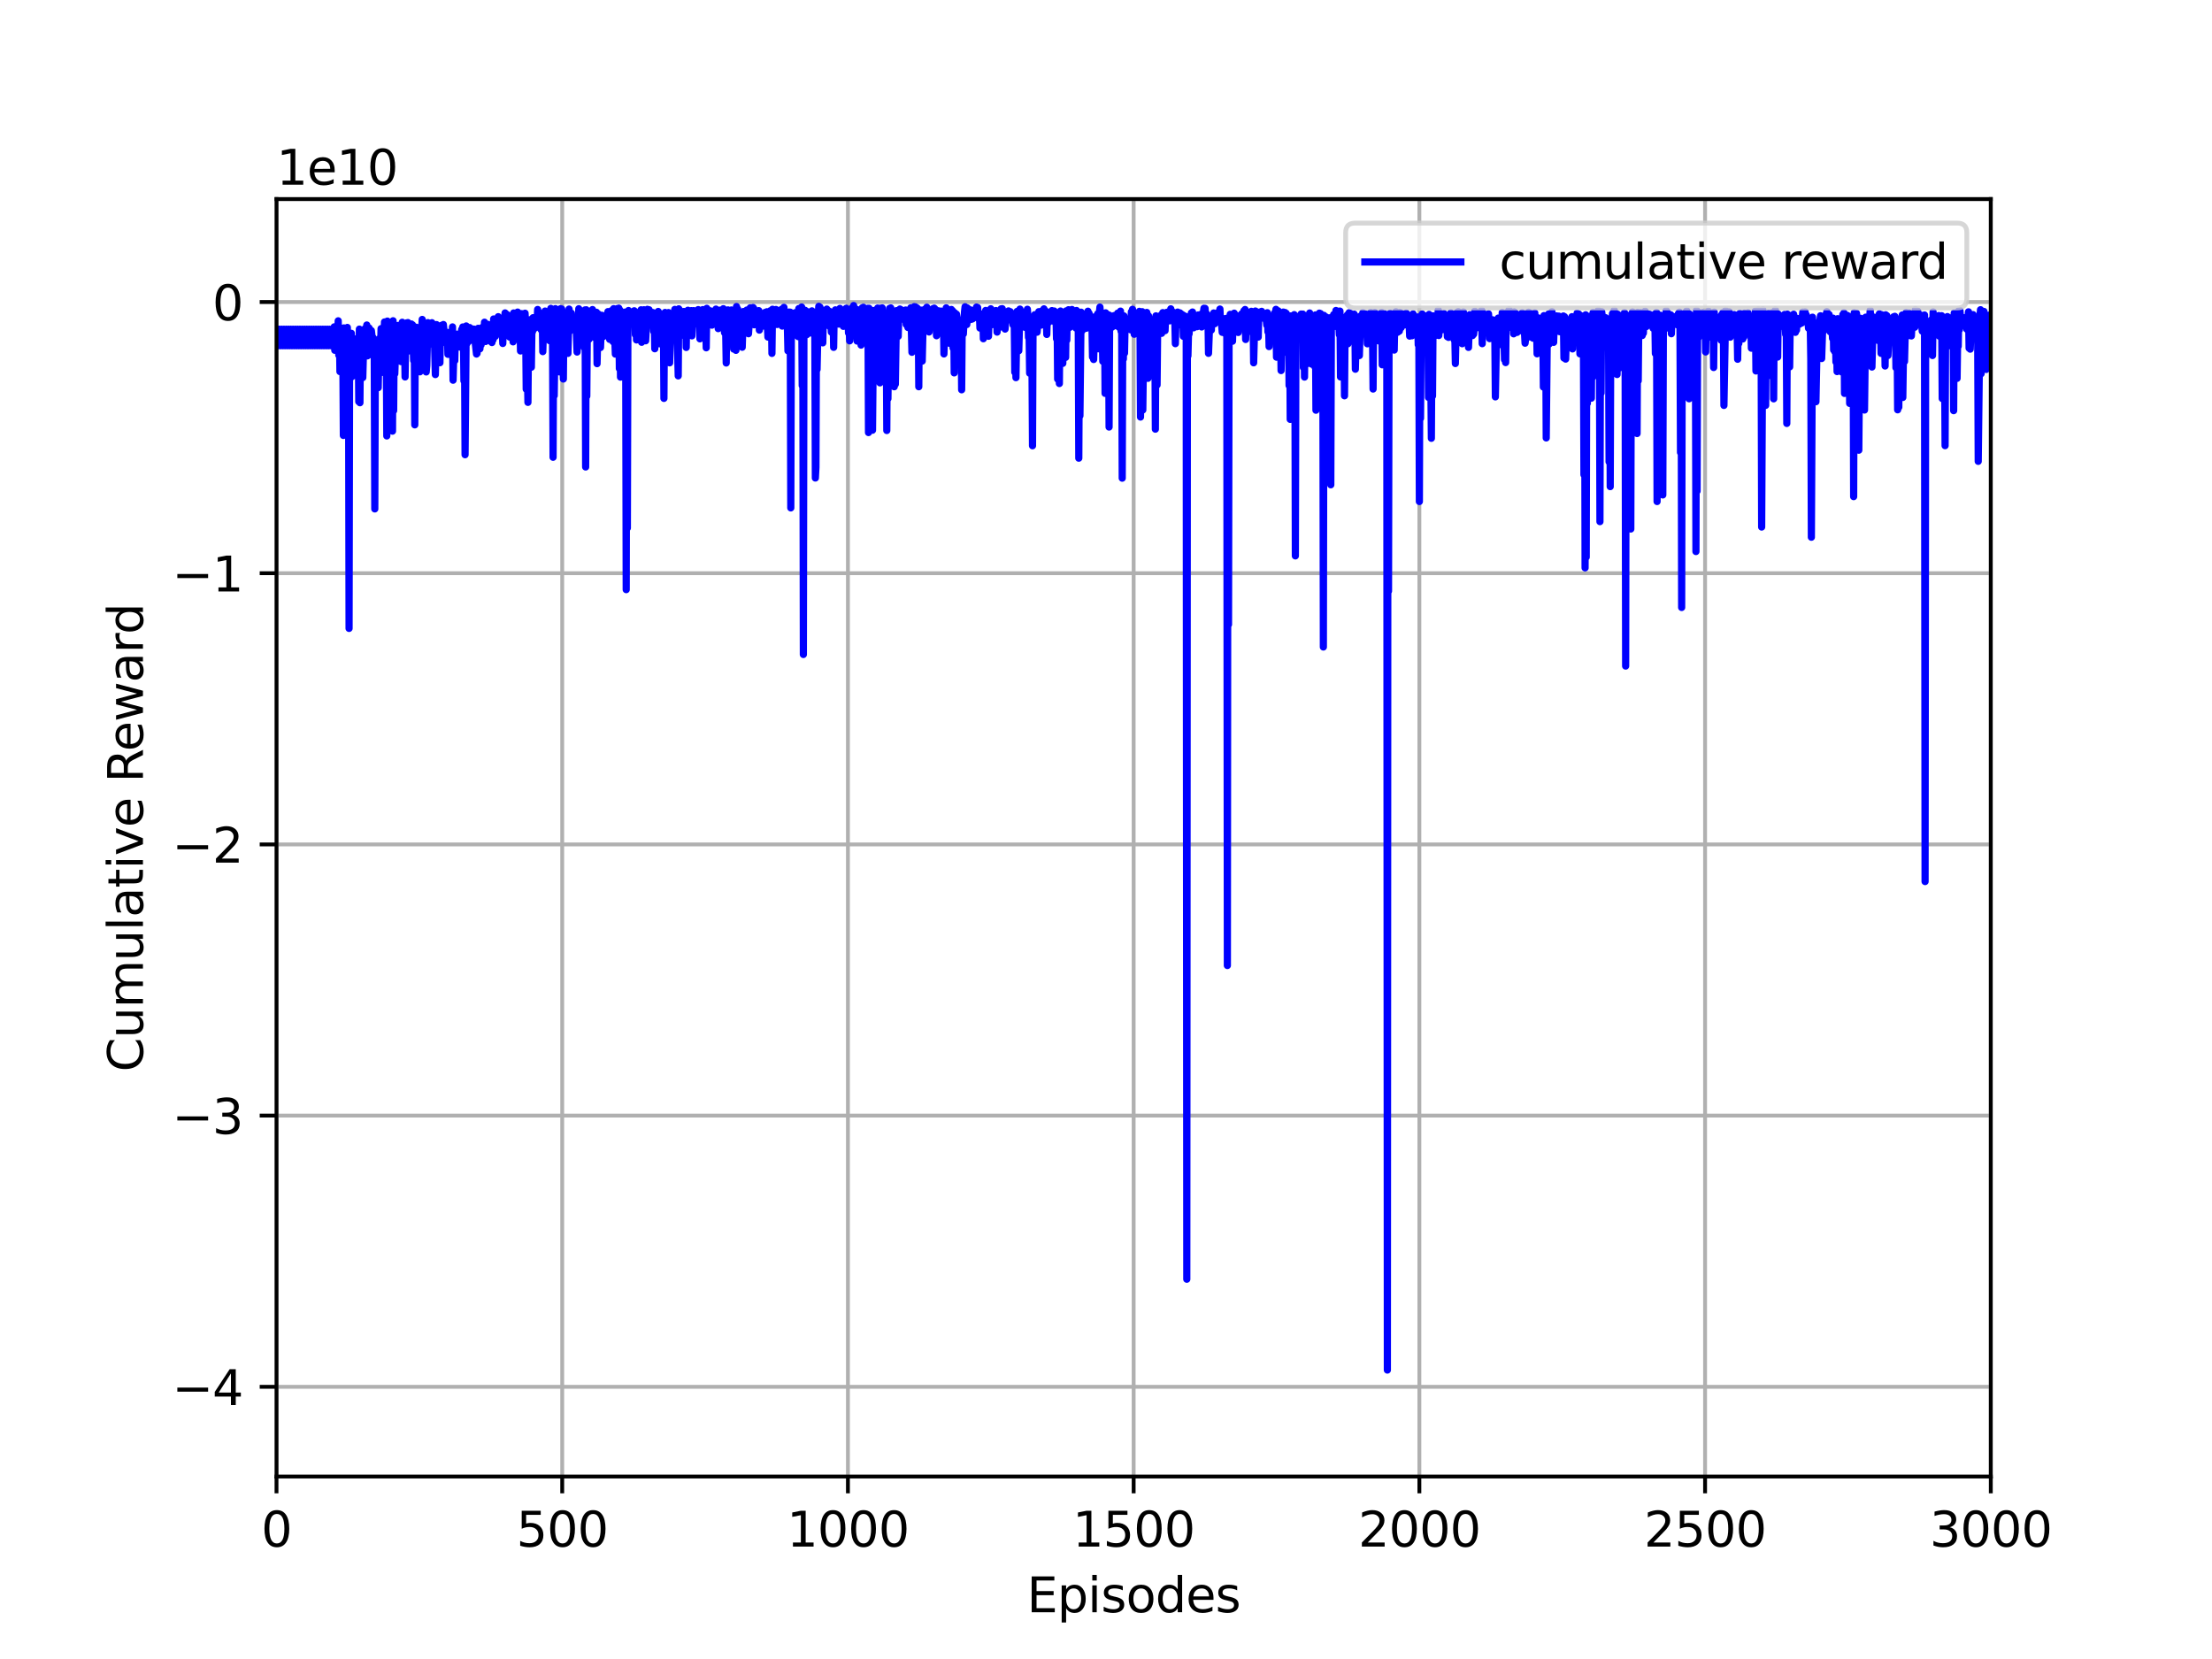 <?xml version="1.0" encoding="utf-8" standalone="no"?>
<!DOCTYPE svg PUBLIC "-//W3C//DTD SVG 1.1//EN"
  "http://www.w3.org/Graphics/SVG/1.1/DTD/svg11.dtd">
<svg height="345.6pt" version="1.1" viewBox="0 0 460.8 345.6" width="460.8pt" xmlns="http://www.w3.org/2000/svg" xmlns:xlink="http://www.w3.org/1999/xlink">
 <defs>
  <style type="text/css">*{stroke-linecap:butt;stroke-linejoin:round;}</style>
 </defs>
 <g id="figure_1">
  <g id="patch_1">
   <path d="M 0 345.6 
L 460.8 345.6 
L 460.8 0 
L 0 0 
z
" style="fill:#ffffff;"/>
  </g>
  <g id="axes_1">
   <g id="patch_2">
    <path d="M 57.6 307.584 
L 414.72 307.584 
L 414.72 41.472 
L 57.6 41.472 
z
" style="fill:#ffffff;"/>
   </g>
   <g id="matplotlib.axis_1">
    <g id="xtick_1">
     <g id="line2d_1">
      <path clip-path="url(#p1a6d33b032)" d="M 57.6 307.584 
L 57.6 41.472 
" style="fill:none;stroke:#b0b0b0;stroke-linecap:square;stroke-width:0.8;"/>
     </g>
     <g id="line2d_2">
      <defs>
       <path d="M 0 0 
L 0 3.5 
" id="m3f09b0e30b" style="stroke:#000000;stroke-width:0.8;"/>
      </defs>
      <g>
       <use style="stroke:#000000;stroke-width:0.8;" x="57.6" xlink:href="#m3f09b0e30b" y="307.584"/>
      </g>
     </g>
     <g id="text_1">
      <!-- 0 -->
      <g transform="translate(54.419 322.182)scale(0.1 -0.1)">
       <defs>
        <path d="M 2034 4250 
Q 1547 4250 1301 3770 
Q 1056 3291 1056 2328 
Q 1056 1369 1301 889 
Q 1547 409 2034 409 
Q 2525 409 2770 889 
Q 3016 1369 3016 2328 
Q 3016 3291 2770 3770 
Q 2525 4250 2034 4250 
z
M 2034 4750 
Q 2819 4750 3233 4129 
Q 3647 3509 3647 2328 
Q 3647 1150 3233 529 
Q 2819 -91 2034 -91 
Q 1250 -91 836 529 
Q 422 1150 422 2328 
Q 422 3509 836 4129 
Q 1250 4750 2034 4750 
z
" id="DejaVuSans-30" transform="scale(0.016)"/>
       </defs>
       <use xlink:href="#DejaVuSans-30"/>
      </g>
     </g>
    </g>
    <g id="xtick_2">
     <g id="line2d_3">
      <path clip-path="url(#p1a6d33b032)" d="M 117.12 307.584 
L 117.12 41.472 
" style="fill:none;stroke:#b0b0b0;stroke-linecap:square;stroke-width:0.8;"/>
     </g>
     <g id="line2d_4">
      <g>
       <use style="stroke:#000000;stroke-width:0.8;" x="117.12" xlink:href="#m3f09b0e30b" y="307.584"/>
      </g>
     </g>
     <g id="text_2">
      <!-- 500 -->
      <g transform="translate(107.576 322.182)scale(0.1 -0.1)">
       <defs>
        <path d="M 691 4666 
L 3169 4666 
L 3169 4134 
L 1269 4134 
L 1269 2991 
Q 1406 3038 1543 3061 
Q 1681 3084 1819 3084 
Q 2600 3084 3056 2656 
Q 3513 2228 3513 1497 
Q 3513 744 3044 326 
Q 2575 -91 1722 -91 
Q 1428 -91 1123 -41 
Q 819 9 494 109 
L 494 744 
Q 775 591 1075 516 
Q 1375 441 1709 441 
Q 2250 441 2565 725 
Q 2881 1009 2881 1497 
Q 2881 1984 2565 2268 
Q 2250 2553 1709 2553 
Q 1456 2553 1204 2497 
Q 953 2441 691 2322 
L 691 4666 
z
" id="DejaVuSans-35" transform="scale(0.016)"/>
       </defs>
       <use xlink:href="#DejaVuSans-35"/>
       <use x="63.623" xlink:href="#DejaVuSans-30"/>
       <use x="127.246" xlink:href="#DejaVuSans-30"/>
      </g>
     </g>
    </g>
    <g id="xtick_3">
     <g id="line2d_5">
      <path clip-path="url(#p1a6d33b032)" d="M 176.64 307.584 
L 176.64 41.472 
" style="fill:none;stroke:#b0b0b0;stroke-linecap:square;stroke-width:0.8;"/>
     </g>
     <g id="line2d_6">
      <g>
       <use style="stroke:#000000;stroke-width:0.8;" x="176.64" xlink:href="#m3f09b0e30b" y="307.584"/>
      </g>
     </g>
     <g id="text_3">
      <!-- 1000 -->
      <g transform="translate(163.915 322.182)scale(0.1 -0.1)">
       <defs>
        <path d="M 794 531 
L 1825 531 
L 1825 4091 
L 703 3866 
L 703 4441 
L 1819 4666 
L 2450 4666 
L 2450 531 
L 3481 531 
L 3481 0 
L 794 0 
L 794 531 
z
" id="DejaVuSans-31" transform="scale(0.016)"/>
       </defs>
       <use xlink:href="#DejaVuSans-31"/>
       <use x="63.623" xlink:href="#DejaVuSans-30"/>
       <use x="127.246" xlink:href="#DejaVuSans-30"/>
       <use x="190.869" xlink:href="#DejaVuSans-30"/>
      </g>
     </g>
    </g>
    <g id="xtick_4">
     <g id="line2d_7">
      <path clip-path="url(#p1a6d33b032)" d="M 236.16 307.584 
L 236.16 41.472 
" style="fill:none;stroke:#b0b0b0;stroke-linecap:square;stroke-width:0.8;"/>
     </g>
     <g id="line2d_8">
      <g>
       <use style="stroke:#000000;stroke-width:0.8;" x="236.16" xlink:href="#m3f09b0e30b" y="307.584"/>
      </g>
     </g>
     <g id="text_4">
      <!-- 1500 -->
      <g transform="translate(223.435 322.182)scale(0.1 -0.1)">
       <use xlink:href="#DejaVuSans-31"/>
       <use x="63.623" xlink:href="#DejaVuSans-35"/>
       <use x="127.246" xlink:href="#DejaVuSans-30"/>
       <use x="190.869" xlink:href="#DejaVuSans-30"/>
      </g>
     </g>
    </g>
    <g id="xtick_5">
     <g id="line2d_9">
      <path clip-path="url(#p1a6d33b032)" d="M 295.68 307.584 
L 295.68 41.472 
" style="fill:none;stroke:#b0b0b0;stroke-linecap:square;stroke-width:0.8;"/>
     </g>
     <g id="line2d_10">
      <g>
       <use style="stroke:#000000;stroke-width:0.8;" x="295.68" xlink:href="#m3f09b0e30b" y="307.584"/>
      </g>
     </g>
     <g id="text_5">
      <!-- 2000 -->
      <g transform="translate(282.955 322.182)scale(0.1 -0.1)">
       <defs>
        <path d="M 1228 531 
L 3431 531 
L 3431 0 
L 469 0 
L 469 531 
Q 828 903 1448 1529 
Q 2069 2156 2228 2338 
Q 2531 2678 2651 2914 
Q 2772 3150 2772 3378 
Q 2772 3750 2511 3984 
Q 2250 4219 1831 4219 
Q 1534 4219 1204 4116 
Q 875 4013 500 3803 
L 500 4441 
Q 881 4594 1212 4672 
Q 1544 4750 1819 4750 
Q 2544 4750 2975 4387 
Q 3406 4025 3406 3419 
Q 3406 3131 3298 2873 
Q 3191 2616 2906 2266 
Q 2828 2175 2409 1742 
Q 1991 1309 1228 531 
z
" id="DejaVuSans-32" transform="scale(0.016)"/>
       </defs>
       <use xlink:href="#DejaVuSans-32"/>
       <use x="63.623" xlink:href="#DejaVuSans-30"/>
       <use x="127.246" xlink:href="#DejaVuSans-30"/>
       <use x="190.869" xlink:href="#DejaVuSans-30"/>
      </g>
     </g>
    </g>
    <g id="xtick_6">
     <g id="line2d_11">
      <path clip-path="url(#p1a6d33b032)" d="M 355.2 307.584 
L 355.2 41.472 
" style="fill:none;stroke:#b0b0b0;stroke-linecap:square;stroke-width:0.8;"/>
     </g>
     <g id="line2d_12">
      <g>
       <use style="stroke:#000000;stroke-width:0.8;" x="355.2" xlink:href="#m3f09b0e30b" y="307.584"/>
      </g>
     </g>
     <g id="text_6">
      <!-- 2500 -->
      <g transform="translate(342.475 322.182)scale(0.1 -0.1)">
       <use xlink:href="#DejaVuSans-32"/>
       <use x="63.623" xlink:href="#DejaVuSans-35"/>
       <use x="127.246" xlink:href="#DejaVuSans-30"/>
       <use x="190.869" xlink:href="#DejaVuSans-30"/>
      </g>
     </g>
    </g>
    <g id="xtick_7">
     <g id="line2d_13">
      <path clip-path="url(#p1a6d33b032)" d="M 414.72 307.584 
L 414.72 41.472 
" style="fill:none;stroke:#b0b0b0;stroke-linecap:square;stroke-width:0.8;"/>
     </g>
     <g id="line2d_14">
      <g>
       <use style="stroke:#000000;stroke-width:0.8;" x="414.72" xlink:href="#m3f09b0e30b" y="307.584"/>
      </g>
     </g>
     <g id="text_7">
      <!-- 3000 -->
      <g transform="translate(401.995 322.182)scale(0.1 -0.1)">
       <defs>
        <path d="M 2597 2516 
Q 3050 2419 3304 2112 
Q 3559 1806 3559 1356 
Q 3559 666 3084 287 
Q 2609 -91 1734 -91 
Q 1441 -91 1130 -33 
Q 819 25 488 141 
L 488 750 
Q 750 597 1062 519 
Q 1375 441 1716 441 
Q 2309 441 2620 675 
Q 2931 909 2931 1356 
Q 2931 1769 2642 2001 
Q 2353 2234 1838 2234 
L 1294 2234 
L 1294 2753 
L 1863 2753 
Q 2328 2753 2575 2939 
Q 2822 3125 2822 3475 
Q 2822 3834 2567 4026 
Q 2313 4219 1838 4219 
Q 1578 4219 1281 4162 
Q 984 4106 628 3988 
L 628 4550 
Q 988 4650 1302 4700 
Q 1616 4750 1894 4750 
Q 2613 4750 3031 4423 
Q 3450 4097 3450 3541 
Q 3450 3153 3228 2886 
Q 3006 2619 2597 2516 
z
" id="DejaVuSans-33" transform="scale(0.016)"/>
       </defs>
       <use xlink:href="#DejaVuSans-33"/>
       <use x="63.623" xlink:href="#DejaVuSans-30"/>
       <use x="127.246" xlink:href="#DejaVuSans-30"/>
       <use x="190.869" xlink:href="#DejaVuSans-30"/>
      </g>
     </g>
    </g>
    <g id="text_8">
     <!-- Episodes -->
     <g transform="translate(213.918 335.861)scale(0.1 -0.1)">
      <defs>
       <path d="M 628 4666 
L 3578 4666 
L 3578 4134 
L 1259 4134 
L 1259 2753 
L 3481 2753 
L 3481 2222 
L 1259 2222 
L 1259 531 
L 3634 531 
L 3634 0 
L 628 0 
L 628 4666 
z
" id="DejaVuSans-45" transform="scale(0.016)"/>
       <path d="M 1159 525 
L 1159 -1331 
L 581 -1331 
L 581 3500 
L 1159 3500 
L 1159 2969 
Q 1341 3281 1617 3432 
Q 1894 3584 2278 3584 
Q 2916 3584 3314 3078 
Q 3713 2572 3713 1747 
Q 3713 922 3314 415 
Q 2916 -91 2278 -91 
Q 1894 -91 1617 61 
Q 1341 213 1159 525 
z
M 3116 1747 
Q 3116 2381 2855 2742 
Q 2594 3103 2138 3103 
Q 1681 3103 1420 2742 
Q 1159 2381 1159 1747 
Q 1159 1113 1420 752 
Q 1681 391 2138 391 
Q 2594 391 2855 752 
Q 3116 1113 3116 1747 
z
" id="DejaVuSans-70" transform="scale(0.016)"/>
       <path d="M 603 3500 
L 1178 3500 
L 1178 0 
L 603 0 
L 603 3500 
z
M 603 4863 
L 1178 4863 
L 1178 4134 
L 603 4134 
L 603 4863 
z
" id="DejaVuSans-69" transform="scale(0.016)"/>
       <path d="M 2834 3397 
L 2834 2853 
Q 2591 2978 2328 3040 
Q 2066 3103 1784 3103 
Q 1356 3103 1142 2972 
Q 928 2841 928 2578 
Q 928 2378 1081 2264 
Q 1234 2150 1697 2047 
L 1894 2003 
Q 2506 1872 2764 1633 
Q 3022 1394 3022 966 
Q 3022 478 2636 193 
Q 2250 -91 1575 -91 
Q 1294 -91 989 -36 
Q 684 19 347 128 
L 347 722 
Q 666 556 975 473 
Q 1284 391 1588 391 
Q 1994 391 2212 530 
Q 2431 669 2431 922 
Q 2431 1156 2273 1281 
Q 2116 1406 1581 1522 
L 1381 1569 
Q 847 1681 609 1914 
Q 372 2147 372 2553 
Q 372 3047 722 3315 
Q 1072 3584 1716 3584 
Q 2034 3584 2315 3537 
Q 2597 3491 2834 3397 
z
" id="DejaVuSans-73" transform="scale(0.016)"/>
       <path d="M 1959 3097 
Q 1497 3097 1228 2736 
Q 959 2375 959 1747 
Q 959 1119 1226 758 
Q 1494 397 1959 397 
Q 2419 397 2687 759 
Q 2956 1122 2956 1747 
Q 2956 2369 2687 2733 
Q 2419 3097 1959 3097 
z
M 1959 3584 
Q 2709 3584 3137 3096 
Q 3566 2609 3566 1747 
Q 3566 888 3137 398 
Q 2709 -91 1959 -91 
Q 1206 -91 779 398 
Q 353 888 353 1747 
Q 353 2609 779 3096 
Q 1206 3584 1959 3584 
z
" id="DejaVuSans-6f" transform="scale(0.016)"/>
       <path d="M 2906 2969 
L 2906 4863 
L 3481 4863 
L 3481 0 
L 2906 0 
L 2906 525 
Q 2725 213 2448 61 
Q 2172 -91 1784 -91 
Q 1150 -91 751 415 
Q 353 922 353 1747 
Q 353 2572 751 3078 
Q 1150 3584 1784 3584 
Q 2172 3584 2448 3432 
Q 2725 3281 2906 2969 
z
M 947 1747 
Q 947 1113 1208 752 
Q 1469 391 1925 391 
Q 2381 391 2643 752 
Q 2906 1113 2906 1747 
Q 2906 2381 2643 2742 
Q 2381 3103 1925 3103 
Q 1469 3103 1208 2742 
Q 947 2381 947 1747 
z
" id="DejaVuSans-64" transform="scale(0.016)"/>
       <path d="M 3597 1894 
L 3597 1613 
L 953 1613 
Q 991 1019 1311 708 
Q 1631 397 2203 397 
Q 2534 397 2845 478 
Q 3156 559 3463 722 
L 3463 178 
Q 3153 47 2828 -22 
Q 2503 -91 2169 -91 
Q 1331 -91 842 396 
Q 353 884 353 1716 
Q 353 2575 817 3079 
Q 1281 3584 2069 3584 
Q 2775 3584 3186 3129 
Q 3597 2675 3597 1894 
z
M 3022 2063 
Q 3016 2534 2758 2815 
Q 2500 3097 2075 3097 
Q 1594 3097 1305 2825 
Q 1016 2553 972 2059 
L 3022 2063 
z
" id="DejaVuSans-65" transform="scale(0.016)"/>
      </defs>
      <use xlink:href="#DejaVuSans-45"/>
      <use x="63.184" xlink:href="#DejaVuSans-70"/>
      <use x="126.66" xlink:href="#DejaVuSans-69"/>
      <use x="154.443" xlink:href="#DejaVuSans-73"/>
      <use x="206.543" xlink:href="#DejaVuSans-6f"/>
      <use x="267.725" xlink:href="#DejaVuSans-64"/>
      <use x="331.201" xlink:href="#DejaVuSans-65"/>
      <use x="392.725" xlink:href="#DejaVuSans-73"/>
     </g>
    </g>
   </g>
   <g id="matplotlib.axis_2">
    <g id="ytick_1">
     <g id="line2d_15">
      <path clip-path="url(#p1a6d33b032)" d="M 57.6 288.897 
L 414.72 288.897 
" style="fill:none;stroke:#b0b0b0;stroke-linecap:square;stroke-width:0.8;"/>
     </g>
     <g id="line2d_16">
      <defs>
       <path d="M 0 0 
L -3.5 0 
" id="m4c87179f1a" style="stroke:#000000;stroke-width:0.8;"/>
      </defs>
      <g>
       <use style="stroke:#000000;stroke-width:0.8;" x="57.6" xlink:href="#m4c87179f1a" y="288.897"/>
      </g>
     </g>
     <g id="text_9">
      <!-- −4 -->
      <g transform="translate(35.858 292.696)scale(0.1 -0.1)">
       <defs>
        <path d="M 678 2272 
L 4684 2272 
L 4684 1741 
L 678 1741 
L 678 2272 
z
" id="DejaVuSans-2212" transform="scale(0.016)"/>
        <path d="M 2419 4116 
L 825 1625 
L 2419 1625 
L 2419 4116 
z
M 2253 4666 
L 3047 4666 
L 3047 1625 
L 3713 1625 
L 3713 1100 
L 3047 1100 
L 3047 0 
L 2419 0 
L 2419 1100 
L 313 1100 
L 313 1709 
L 2253 4666 
z
" id="DejaVuSans-34" transform="scale(0.016)"/>
       </defs>
       <use xlink:href="#DejaVuSans-2212"/>
       <use x="83.789" xlink:href="#DejaVuSans-34"/>
      </g>
     </g>
    </g>
    <g id="ytick_2">
     <g id="line2d_17">
      <path clip-path="url(#p1a6d33b032)" d="M 57.6 232.401 
L 414.72 232.401 
" style="fill:none;stroke:#b0b0b0;stroke-linecap:square;stroke-width:0.8;"/>
     </g>
     <g id="line2d_18">
      <g>
       <use style="stroke:#000000;stroke-width:0.8;" x="57.6" xlink:href="#m4c87179f1a" y="232.401"/>
      </g>
     </g>
     <g id="text_10">
      <!-- −3 -->
      <g transform="translate(35.858 236.2)scale(0.1 -0.1)">
       <use xlink:href="#DejaVuSans-2212"/>
       <use x="83.789" xlink:href="#DejaVuSans-33"/>
      </g>
     </g>
    </g>
    <g id="ytick_3">
     <g id="line2d_19">
      <path clip-path="url(#p1a6d33b032)" d="M 57.6 175.906 
L 414.72 175.906 
" style="fill:none;stroke:#b0b0b0;stroke-linecap:square;stroke-width:0.8;"/>
     </g>
     <g id="line2d_20">
      <g>
       <use style="stroke:#000000;stroke-width:0.8;" x="57.6" xlink:href="#m4c87179f1a" y="175.906"/>
      </g>
     </g>
     <g id="text_11">
      <!-- −2 -->
      <g transform="translate(35.858 179.705)scale(0.1 -0.1)">
       <use xlink:href="#DejaVuSans-2212"/>
       <use x="83.789" xlink:href="#DejaVuSans-32"/>
      </g>
     </g>
    </g>
    <g id="ytick_4">
     <g id="line2d_21">
      <path clip-path="url(#p1a6d33b032)" d="M 57.6 119.41 
L 414.72 119.41 
" style="fill:none;stroke:#b0b0b0;stroke-linecap:square;stroke-width:0.8;"/>
     </g>
     <g id="line2d_22">
      <g>
       <use style="stroke:#000000;stroke-width:0.8;" x="57.6" xlink:href="#m4c87179f1a" y="119.41"/>
      </g>
     </g>
     <g id="text_12">
      <!-- −1 -->
      <g transform="translate(35.858 123.209)scale(0.1 -0.1)">
       <use xlink:href="#DejaVuSans-2212"/>
       <use x="83.789" xlink:href="#DejaVuSans-31"/>
      </g>
     </g>
    </g>
    <g id="ytick_5">
     <g id="line2d_23">
      <path clip-path="url(#p1a6d33b032)" d="M 57.6 62.915 
L 414.72 62.915 
" style="fill:none;stroke:#b0b0b0;stroke-linecap:square;stroke-width:0.8;"/>
     </g>
     <g id="line2d_24">
      <g>
       <use style="stroke:#000000;stroke-width:0.8;" x="57.6" xlink:href="#m4c87179f1a" y="62.915"/>
      </g>
     </g>
     <g id="text_13">
      <!-- 0 -->
      <g transform="translate(44.237 66.714)scale(0.1 -0.1)">
       <use xlink:href="#DejaVuSans-30"/>
      </g>
     </g>
    </g>
    <g id="text_14">
     <!-- Cumulative Reward -->
     <g transform="translate(29.778 223.276)rotate(-90)scale(0.1 -0.1)">
      <defs>
       <path d="M 4122 4306 
L 4122 3641 
Q 3803 3938 3442 4084 
Q 3081 4231 2675 4231 
Q 1875 4231 1450 3742 
Q 1025 3253 1025 2328 
Q 1025 1406 1450 917 
Q 1875 428 2675 428 
Q 3081 428 3442 575 
Q 3803 722 4122 1019 
L 4122 359 
Q 3791 134 3420 21 
Q 3050 -91 2638 -91 
Q 1578 -91 968 557 
Q 359 1206 359 2328 
Q 359 3453 968 4101 
Q 1578 4750 2638 4750 
Q 3056 4750 3426 4639 
Q 3797 4528 4122 4306 
z
" id="DejaVuSans-43" transform="scale(0.016)"/>
       <path d="M 544 1381 
L 544 3500 
L 1119 3500 
L 1119 1403 
Q 1119 906 1312 657 
Q 1506 409 1894 409 
Q 2359 409 2629 706 
Q 2900 1003 2900 1516 
L 2900 3500 
L 3475 3500 
L 3475 0 
L 2900 0 
L 2900 538 
Q 2691 219 2414 64 
Q 2138 -91 1772 -91 
Q 1169 -91 856 284 
Q 544 659 544 1381 
z
M 1991 3584 
L 1991 3584 
z
" id="DejaVuSans-75" transform="scale(0.016)"/>
       <path d="M 3328 2828 
Q 3544 3216 3844 3400 
Q 4144 3584 4550 3584 
Q 5097 3584 5394 3201 
Q 5691 2819 5691 2113 
L 5691 0 
L 5113 0 
L 5113 2094 
Q 5113 2597 4934 2840 
Q 4756 3084 4391 3084 
Q 3944 3084 3684 2787 
Q 3425 2491 3425 1978 
L 3425 0 
L 2847 0 
L 2847 2094 
Q 2847 2600 2669 2842 
Q 2491 3084 2119 3084 
Q 1678 3084 1418 2786 
Q 1159 2488 1159 1978 
L 1159 0 
L 581 0 
L 581 3500 
L 1159 3500 
L 1159 2956 
Q 1356 3278 1631 3431 
Q 1906 3584 2284 3584 
Q 2666 3584 2933 3390 
Q 3200 3197 3328 2828 
z
" id="DejaVuSans-6d" transform="scale(0.016)"/>
       <path d="M 603 4863 
L 1178 4863 
L 1178 0 
L 603 0 
L 603 4863 
z
" id="DejaVuSans-6c" transform="scale(0.016)"/>
       <path d="M 2194 1759 
Q 1497 1759 1228 1600 
Q 959 1441 959 1056 
Q 959 750 1161 570 
Q 1363 391 1709 391 
Q 2188 391 2477 730 
Q 2766 1069 2766 1631 
L 2766 1759 
L 2194 1759 
z
M 3341 1997 
L 3341 0 
L 2766 0 
L 2766 531 
Q 2569 213 2275 61 
Q 1981 -91 1556 -91 
Q 1019 -91 701 211 
Q 384 513 384 1019 
Q 384 1609 779 1909 
Q 1175 2209 1959 2209 
L 2766 2209 
L 2766 2266 
Q 2766 2663 2505 2880 
Q 2244 3097 1772 3097 
Q 1472 3097 1187 3025 
Q 903 2953 641 2809 
L 641 3341 
Q 956 3463 1253 3523 
Q 1550 3584 1831 3584 
Q 2591 3584 2966 3190 
Q 3341 2797 3341 1997 
z
" id="DejaVuSans-61" transform="scale(0.016)"/>
       <path d="M 1172 4494 
L 1172 3500 
L 2356 3500 
L 2356 3053 
L 1172 3053 
L 1172 1153 
Q 1172 725 1289 603 
Q 1406 481 1766 481 
L 2356 481 
L 2356 0 
L 1766 0 
Q 1100 0 847 248 
Q 594 497 594 1153 
L 594 3053 
L 172 3053 
L 172 3500 
L 594 3500 
L 594 4494 
L 1172 4494 
z
" id="DejaVuSans-74" transform="scale(0.016)"/>
       <path d="M 191 3500 
L 800 3500 
L 1894 563 
L 2988 3500 
L 3597 3500 
L 2284 0 
L 1503 0 
L 191 3500 
z
" id="DejaVuSans-76" transform="scale(0.016)"/>
       <path id="DejaVuSans-20" transform="scale(0.016)"/>
       <path d="M 2841 2188 
Q 3044 2119 3236 1894 
Q 3428 1669 3622 1275 
L 4263 0 
L 3584 0 
L 2988 1197 
Q 2756 1666 2539 1819 
Q 2322 1972 1947 1972 
L 1259 1972 
L 1259 0 
L 628 0 
L 628 4666 
L 2053 4666 
Q 2853 4666 3247 4331 
Q 3641 3997 3641 3322 
Q 3641 2881 3436 2590 
Q 3231 2300 2841 2188 
z
M 1259 4147 
L 1259 2491 
L 2053 2491 
Q 2509 2491 2742 2702 
Q 2975 2913 2975 3322 
Q 2975 3731 2742 3939 
Q 2509 4147 2053 4147 
L 1259 4147 
z
" id="DejaVuSans-52" transform="scale(0.016)"/>
       <path d="M 269 3500 
L 844 3500 
L 1563 769 
L 2278 3500 
L 2956 3500 
L 3675 769 
L 4391 3500 
L 4966 3500 
L 4050 0 
L 3372 0 
L 2619 2869 
L 1863 0 
L 1184 0 
L 269 3500 
z
" id="DejaVuSans-77" transform="scale(0.016)"/>
       <path d="M 2631 2963 
Q 2534 3019 2420 3045 
Q 2306 3072 2169 3072 
Q 1681 3072 1420 2755 
Q 1159 2438 1159 1844 
L 1159 0 
L 581 0 
L 581 3500 
L 1159 3500 
L 1159 2956 
Q 1341 3275 1631 3429 
Q 1922 3584 2338 3584 
Q 2397 3584 2469 3576 
Q 2541 3569 2628 3553 
L 2631 2963 
z
" id="DejaVuSans-72" transform="scale(0.016)"/>
      </defs>
      <use xlink:href="#DejaVuSans-43"/>
      <use x="69.824" xlink:href="#DejaVuSans-75"/>
      <use x="133.203" xlink:href="#DejaVuSans-6d"/>
      <use x="230.615" xlink:href="#DejaVuSans-75"/>
      <use x="293.994" xlink:href="#DejaVuSans-6c"/>
      <use x="321.777" xlink:href="#DejaVuSans-61"/>
      <use x="383.057" xlink:href="#DejaVuSans-74"/>
      <use x="422.266" xlink:href="#DejaVuSans-69"/>
      <use x="450.049" xlink:href="#DejaVuSans-76"/>
      <use x="509.229" xlink:href="#DejaVuSans-65"/>
      <use x="570.752" xlink:href="#DejaVuSans-20"/>
      <use x="602.539" xlink:href="#DejaVuSans-52"/>
      <use x="667.521" xlink:href="#DejaVuSans-65"/>
      <use x="729.045" xlink:href="#DejaVuSans-77"/>
      <use x="810.832" xlink:href="#DejaVuSans-61"/>
      <use x="872.111" xlink:href="#DejaVuSans-72"/>
      <use x="911.475" xlink:href="#DejaVuSans-64"/>
     </g>
    </g>
    <g id="text_15">
     <!-- 1e10 -->
     <g transform="translate(57.6 38.472)scale(0.1 -0.1)">
      <use xlink:href="#DejaVuSans-31"/>
      <use x="63.623" xlink:href="#DejaVuSans-65"/>
      <use x="125.146" xlink:href="#DejaVuSans-31"/>
      <use x="188.77" xlink:href="#DejaVuSans-30"/>
     </g>
    </g>
   </g>
   <g id="line2d_25">
    <path clip-path="url(#p1a6d33b032)" d="M 57.6 70.229 
L 57.719 68.581 
L 57.838 68.779 
L 57.957 72.016 
L 58.195 68.581 
L 58.314 68.779 
L 58.433 72.016 
L 58.671 68.581 
L 58.79 68.779 
L 58.909 72.016 
L 59.148 68.581 
L 59.267 68.779 
L 59.386 72.016 
L 59.624 68.581 
L 59.743 68.779 
L 59.862 72.016 
L 60.1 68.581 
L 60.219 68.779 
L 60.338 72.016 
L 60.576 68.581 
L 60.695 68.779 
L 60.814 72.016 
L 61.052 68.581 
L 61.171 68.779 
L 61.29 72.016 
L 61.528 68.581 
L 61.647 68.779 
L 61.766 72.016 
L 62.004 68.581 
L 62.124 68.779 
L 62.243 72.016 
L 62.481 68.581 
L 62.6 68.779 
L 62.719 72.016 
L 62.957 68.581 
L 63.076 68.779 
L 63.195 72.016 
L 63.433 68.581 
L 63.552 68.779 
L 63.671 72.016 
L 63.909 68.581 
L 64.028 68.779 
L 64.147 72.016 
L 64.385 68.581 
L 64.504 68.779 
L 64.623 72.016 
L 64.861 68.581 
L 64.98 68.779 
L 65.1 72.016 
L 65.338 68.581 
L 65.457 68.779 
L 65.576 72.016 
L 65.814 68.581 
L 65.933 68.779 
L 66.052 72.016 
L 66.29 68.581 
L 66.409 68.779 
L 66.528 72.016 
L 66.766 68.581 
L 66.885 68.779 
L 67.004 72.016 
L 67.242 68.581 
L 67.361 68.779 
L 67.48 72.016 
L 67.718 68.581 
L 67.837 68.779 
L 67.956 72.016 
L 68.195 68.581 
L 68.314 68.779 
L 68.433 72.016 
L 68.671 68.581 
L 68.79 68.779 
L 68.909 72.016 
L 69.147 68.581 
L 69.266 68.779 
L 69.385 72.016 
L 69.623 68.089 
L 69.742 72.973 
L 69.861 68.93 
L 70.218 71.445 
L 70.456 66.833 
L 70.575 73.984 
L 70.694 68.119 
L 70.813 77.407 
L 71.052 71.487 
L 71.171 71.42 
L 71.29 72.501 
L 71.409 72.488 
L 71.528 90.712 
L 71.647 68.311 
L 71.766 82.792 
L 71.885 69.111 
L 72.004 71.573 
L 72.123 68.951 
L 72.242 70.642 
L 72.361 68.212 
L 72.48 75.271 
L 72.599 69.933 
L 72.718 130.91 
L 72.837 69.597 
L 73.075 77.124 
L 73.194 69.433 
L 73.313 78.476 
L 73.432 70.909 
L 73.551 74.384 
L 73.67 70.51 
L 73.789 77.28 
L 74.028 72.164 
L 74.147 75.957 
L 74.385 70.641 
L 74.504 73.326 
L 74.623 70.864 
L 74.742 83.669 
L 74.861 68.56 
L 74.98 83.898 
L 75.099 69.591 
L 75.218 69.18 
L 75.337 69.488 
L 75.456 70.839 
L 75.575 78.663 
L 75.813 69.583 
L 75.932 71.642 
L 76.051 68.441 
L 76.289 72.442 
L 76.408 67.704 
L 76.527 74.139 
L 76.646 71.077 
L 76.765 71.141 
L 76.884 68.32 
L 77.004 73.196 
L 77.361 68.872 
L 77.48 69.859 
L 77.599 74.007 
L 77.718 70.33 
L 77.837 70.538 
L 77.956 71.457 
L 78.075 106.016 
L 78.194 74.014 
L 78.313 77.872 
L 78.551 72.494 
L 78.67 72.35 
L 78.789 80.762 
L 78.908 74.661 
L 79.027 75.525 
L 79.146 70.417 
L 79.265 73.01 
L 79.384 68.456 
L 79.622 77.572 
L 79.86 69.35 
L 79.98 70.033 
L 80.099 67.07 
L 80.218 70.044 
L 80.337 68.763 
L 80.456 68.97 
L 80.575 90.814 
L 80.694 66.888 
L 80.813 71.976 
L 81.051 70.073 
L 81.17 70.252 
L 81.289 69.97 
L 81.408 71.282 
L 81.527 76.048 
L 81.646 72.325 
L 81.765 89.816 
L 81.884 66.82 
L 82.003 85.553 
L 82.122 70.619 
L 82.241 77.876 
L 82.479 71.105 
L 82.598 72.489 
L 82.717 72.012 
L 82.836 67.806 
L 83.075 72.449 
L 83.194 69.197 
L 83.313 71.18 
L 83.432 69.601 
L 83.551 75.331 
L 83.789 67.132 
L 83.908 73.588 
L 84.146 69.46 
L 84.265 69.917 
L 84.384 78.523 
L 84.503 71.643 
L 84.622 71.398 
L 84.741 67.248 
L 84.86 72.502 
L 84.979 67.197 
L 85.098 73.126 
L 85.336 68.042 
L 85.455 72.237 
L 85.693 67.489 
L 85.812 68.214 
L 85.932 67.668 
L 86.17 75.103 
L 86.289 68.777 
L 86.408 88.506 
L 86.527 68.869 
L 86.765 68.176 
L 86.884 71.701 
L 87.003 68.407 
L 87.241 76.146 
L 87.36 71.069 
L 87.479 77.455 
L 87.598 69.407 
L 87.717 71.172 
L 87.955 66.544 
L 88.074 69.806 
L 88.193 68.274 
L 88.312 69.955 
L 88.431 73.678 
L 88.55 69.944 
L 88.788 77.483 
L 88.908 76.158 
L 89.146 67.211 
L 89.265 70.069 
L 89.384 69.094 
L 89.503 71.71 
L 89.622 70.899 
L 89.741 71.452 
L 89.979 67.227 
L 90.217 69.89 
L 90.336 70 
L 90.455 69.137 
L 90.693 78.034 
L 90.931 67.618 
L 91.05 69.913 
L 91.169 69.131 
L 91.288 69.629 
L 91.407 69.13 
L 91.526 69.935 
L 91.645 75.566 
L 91.764 68.045 
L 91.884 68.614 
L 92.003 67.764 
L 92.241 69.064 
L 92.36 67.602 
L 92.717 71.108 
L 92.955 69.43 
L 93.074 71.603 
L 93.193 69.242 
L 93.312 73.812 
L 93.55 70.568 
L 93.669 69.572 
L 93.788 73.867 
L 93.907 69.941 
L 94.145 71.49 
L 94.264 68.101 
L 94.383 79.204 
L 94.621 70.566 
L 94.74 75.128 
L 94.86 69.632 
L 94.979 70.196 
L 95.217 69.614 
L 95.336 71.554 
L 95.455 70.496 
L 95.574 70.973 
L 95.693 70.357 
L 95.812 72.308 
L 95.931 69.484 
L 96.05 70.491 
L 96.169 68.649 
L 96.288 70.11 
L 96.407 68.112 
L 96.526 68.632 
L 96.645 79.343 
L 96.764 72.405 
L 96.883 94.726 
L 97.121 67.901 
L 97.24 71.634 
L 97.478 69.44 
L 97.597 71.163 
L 97.836 68.232 
L 98.074 70.271 
L 98.193 70.033 
L 98.431 68.779 
L 98.55 68.544 
L 98.669 70.918 
L 98.788 68.57 
L 99.026 71.611 
L 99.264 73.752 
L 99.383 73.624 
L 99.621 68.392 
L 99.74 68.671 
L 99.859 69.663 
L 99.978 72.669 
L 100.097 69.716 
L 100.216 71.857 
L 100.335 71.145 
L 100.454 68.207 
L 100.573 68.376 
L 100.692 68.149 
L 100.812 69.844 
L 100.931 67.123 
L 101.169 71.134 
L 101.407 68.819 
L 101.526 68.694 
L 101.645 67.571 
L 101.764 67.825 
L 102.002 70.855 
L 102.121 69.818 
L 102.24 71.143 
L 102.359 69.844 
L 102.478 71.359 
L 102.597 69.137 
L 102.716 70.771 
L 102.835 66.446 
L 102.954 68.403 
L 103.073 66.729 
L 103.192 70.067 
L 103.43 68.078 
L 103.668 66.278 
L 103.788 65.969 
L 103.907 68.687 
L 104.026 66.812 
L 104.145 67.56 
L 104.264 67.3 
L 104.383 66.44 
L 104.621 68.649 
L 104.74 71.556 
L 104.859 66.895 
L 104.978 68.651 
L 105.216 65.189 
L 105.335 66.445 
L 105.573 65.483 
L 105.692 66.688 
L 105.811 66.614 
L 105.93 68.531 
L 106.049 66.947 
L 106.168 70.222 
L 106.287 66.105 
L 106.406 67.051 
L 106.525 65.882 
L 106.644 68.349 
L 106.764 65.608 
L 106.883 71.216 
L 107.002 65.193 
L 107.121 70.831 
L 107.24 65.666 
L 107.359 69.03 
L 107.478 65.67 
L 107.597 65.558 
L 107.716 67.27 
L 107.835 65.01 
L 108.073 67.886 
L 108.192 70.875 
L 108.311 65.518 
L 108.43 73.113 
L 108.549 65.336 
L 108.787 66.216 
L 108.906 65.355 
L 109.025 67.127 
L 109.144 65.69 
L 109.263 67.555 
L 109.382 65.251 
L 109.501 68.042 
L 109.62 81.076 
L 109.74 68.941 
L 109.978 83.821 
L 110.097 70.859 
L 110.216 73.074 
L 110.454 66.592 
L 110.573 67.643 
L 110.692 76.503 
L 110.811 68.075 
L 110.93 69.092 
L 111.049 66.178 
L 111.168 68.322 
L 111.287 66.483 
L 111.406 68.388 
L 111.644 66.271 
L 111.763 66.013 
L 111.882 67.035 
L 112.001 64.466 
L 112.12 66.693 
L 112.239 65.029 
L 112.358 65.954 
L 112.477 65.372 
L 112.596 66.262 
L 112.716 68.684 
L 112.954 65.559 
L 113.073 73.25 
L 113.311 65.593 
L 113.43 66.215 
L 113.549 64.8 
L 113.668 65.773 
L 113.787 68.473 
L 113.906 68.382 
L 114.025 68.869 
L 114.144 66.716 
L 114.263 70.753 
L 114.382 65.1 
L 114.501 70.974 
L 114.739 64.243 
L 114.858 67.203 
L 114.977 65.311 
L 115.096 68.171 
L 115.215 95.255 
L 115.334 70.128 
L 115.453 82.425 
L 115.692 64.299 
L 115.811 67.412 
L 115.93 64.558 
L 116.168 66.328 
L 116.287 76.142 
L 116.406 72.905 
L 116.525 77.466 
L 116.763 64.309 
L 116.882 70.418 
L 117.001 64.359 
L 117.12 64.931 
L 117.358 78.959 
L 117.477 66.003 
L 117.596 68.38 
L 117.715 66.179 
L 117.834 66.106 
L 117.953 65.846 
L 118.072 68.938 
L 118.191 66.08 
L 118.31 73.62 
L 118.548 64.385 
L 118.668 69.03 
L 118.787 65.21 
L 118.906 66.271 
L 119.025 65.229 
L 119.144 68.42 
L 119.263 66.446 
L 119.382 66.448 
L 119.62 67.748 
L 119.739 67.273 
L 119.858 67.854 
L 119.977 66.572 
L 120.215 73.337 
L 120.334 71.522 
L 120.572 64.316 
L 120.81 65.865 
L 120.929 66.986 
L 121.048 66.086 
L 121.167 68.32 
L 121.286 66.713 
L 121.524 66.956 
L 121.644 65.571 
L 121.763 72.499 
L 121.882 64.553 
L 122.001 97.28 
L 122.12 64.528 
L 122.239 82.521 
L 122.358 67.413 
L 122.477 68.891 
L 122.596 67.112 
L 122.715 70.664 
L 122.834 66.815 
L 122.953 67.12 
L 123.072 68.628 
L 123.191 66.381 
L 123.31 67.555 
L 123.429 64.483 
L 123.548 67.784 
L 123.667 65.474 
L 123.786 70.258 
L 123.905 65.923 
L 124.024 69.101 
L 124.262 65.059 
L 124.381 75.759 
L 124.5 70.615 
L 124.62 70.545 
L 124.739 65.468 
L 124.858 70.728 
L 124.977 66.565 
L 125.096 72.397 
L 125.334 66.279 
L 125.453 65.691 
L 125.572 66.284 
L 125.691 70.117 
L 125.929 66.767 
L 126.048 69.02 
L 126.286 66.169 
L 126.405 68.91 
L 126.643 64.917 
L 126.762 69.937 
L 126.881 65.329 
L 127 70.694 
L 127.119 65.553 
L 127.238 66.727 
L 127.357 64.733 
L 127.476 68.124 
L 127.596 66.703 
L 127.715 71.185 
L 127.834 64.299 
L 128.191 73.769 
L 128.548 64.293 
L 128.667 64.473 
L 128.786 65.565 
L 128.905 64.192 
L 129.024 76.771 
L 129.143 64.598 
L 129.262 78.563 
L 129.381 66.341 
L 129.5 69.041 
L 129.619 69.159 
L 129.738 75.484 
L 129.976 65.517 
L 130.095 70.639 
L 130.214 65.014 
L 130.333 67.831 
L 130.452 122.832 
L 130.572 67.889 
L 130.691 109.996 
L 130.81 65.049 
L 130.929 64.685 
L 131.048 65.863 
L 131.167 64.967 
L 131.286 65.185 
L 131.643 66.537 
L 131.881 66.133 
L 132.119 64.738 
L 132.238 66.329 
L 132.357 69.714 
L 132.476 66.154 
L 132.595 70.816 
L 132.714 65.112 
L 132.833 67.238 
L 132.952 65.426 
L 133.071 65.628 
L 133.19 66.173 
L 133.309 65.236 
L 133.428 69.304 
L 133.548 64.531 
L 133.667 71.302 
L 133.905 65.191 
L 134.024 65.49 
L 134.143 64.526 
L 134.262 67.134 
L 134.381 67.28 
L 134.5 70.991 
L 134.857 64.438 
L 134.976 67.231 
L 135.095 64.663 
L 135.214 64.522 
L 135.333 67.688 
L 135.452 65.117 
L 135.571 66.045 
L 135.69 65.137 
L 135.809 67.719 
L 135.928 65.093 
L 136.047 65.127 
L 136.166 69.029 
L 136.285 65.946 
L 136.404 72.653 
L 136.524 65.5 
L 136.643 70.136 
L 136.762 66.206 
L 136.881 67.442 
L 137 66.591 
L 137.119 64.88 
L 137.238 65.14 
L 137.357 71.618 
L 137.476 65.659 
L 137.714 68.718 
L 137.833 66.075 
L 137.952 70.067 
L 138.071 69.146 
L 138.19 65.672 
L 138.309 82.992 
L 138.428 66.056 
L 138.547 65.09 
L 138.904 67.359 
L 139.023 66.953 
L 139.142 68.286 
L 139.261 65.113 
L 139.38 65.497 
L 139.5 75.583 
L 139.738 67.434 
L 139.857 66.227 
L 139.976 67.175 
L 140.214 66.371 
L 140.333 66.296 
L 140.571 64.45 
L 140.69 64.529 
L 140.809 65.719 
L 140.928 68.609 
L 141.047 68.621 
L 141.285 78.302 
L 141.404 64.332 
L 141.523 66.522 
L 141.642 64.663 
L 141.761 65.588 
L 141.88 65.036 
L 142.118 66.332 
L 142.237 66.526 
L 142.356 69.862 
L 142.476 64.889 
L 142.714 66.082 
L 142.833 65.01 
L 142.952 72.385 
L 143.071 65.221 
L 143.19 67.585 
L 143.309 64.628 
L 143.547 65.86 
L 143.666 65.693 
L 143.785 66.208 
L 143.904 66.125 
L 144.023 64.704 
L 144.142 69.965 
L 144.38 64.893 
L 144.499 64.704 
L 144.618 65.242 
L 144.737 64.762 
L 144.856 65.504 
L 144.975 64.826 
L 145.094 65.847 
L 145.213 65.863 
L 145.332 67.518 
L 145.452 64.491 
L 145.571 67.221 
L 145.69 65.681 
L 145.809 70.586 
L 145.928 65.423 
L 146.047 69.167 
L 146.166 65.977 
L 146.285 66.062 
L 146.404 64.494 
L 146.642 66.431 
L 146.761 66.281 
L 146.999 65.336 
L 147.118 72.451 
L 147.237 64.233 
L 147.356 66.508 
L 147.475 65.056 
L 147.713 65.826 
L 147.951 64.742 
L 148.189 67.698 
L 148.308 67.739 
L 148.428 65.738 
L 148.547 67.214 
L 148.666 66.415 
L 148.785 64.778 
L 148.904 67.495 
L 149.142 64.39 
L 149.261 66.461 
L 149.38 65.374 
L 149.499 65.448 
L 149.618 68.458 
L 149.737 64.971 
L 149.856 65.101 
L 149.975 64.607 
L 150.094 66.136 
L 150.213 64.904 
L 150.57 66.386 
L 150.689 64.307 
L 150.808 64.581 
L 150.927 69.304 
L 151.046 68.133 
L 151.165 68.458 
L 151.284 75.618 
L 151.404 66.031 
L 151.642 64.554 
L 151.761 67.557 
L 151.999 64.941 
L 152.118 64.973 
L 152.237 68.653 
L 152.356 64.571 
L 152.713 65.74 
L 152.832 72.72 
L 152.951 64.899 
L 153.189 65.498 
L 153.308 72.982 
L 153.427 63.86 
L 153.546 68.566 
L 153.665 64.361 
L 153.784 67.295 
L 153.903 65.756 
L 154.022 67.665 
L 154.26 67.678 
L 154.38 67.731 
L 154.499 66.042 
L 154.618 72.34 
L 154.856 64.893 
L 154.975 65.172 
L 155.094 66.107 
L 155.332 64.804 
L 155.451 65.738 
L 155.57 64.59 
L 155.689 66.94 
L 155.808 65.021 
L 155.927 69.524 
L 156.284 64.119 
L 156.403 67.198 
L 156.641 64.225 
L 156.76 64.899 
L 156.879 64.053 
L 156.998 64.193 
L 157.117 67.663 
L 157.236 64.565 
L 157.356 66.857 
L 157.475 64.806 
L 157.594 67.421 
L 157.713 66.792 
L 157.832 67.323 
L 158.07 64.71 
L 158.189 68.773 
L 158.308 66.247 
L 158.427 67.966 
L 158.546 67.522 
L 158.665 66.22 
L 158.784 67.968 
L 159.022 65.408 
L 159.141 67.158 
L 159.379 65.08 
L 159.498 68.02 
L 159.617 65.071 
L 159.736 64.943 
L 159.974 70.217 
L 160.093 68.387 
L 160.212 68.692 
L 160.451 64.742 
L 160.57 65.933 
L 160.689 64.667 
L 160.808 73.618 
L 160.927 64.416 
L 161.284 66.95 
L 161.403 64.888 
L 161.522 64.928 
L 161.641 64.466 
L 161.879 67.603 
L 161.998 65.38 
L 162.117 65.743 
L 162.236 66.482 
L 162.474 64.894 
L 162.593 66.409 
L 162.831 64.415 
L 162.95 67.928 
L 163.069 64.698 
L 163.188 66.294 
L 163.308 64.027 
L 163.427 65.979 
L 163.546 64.908 
L 163.665 65.232 
L 163.784 66.516 
L 163.903 66.233 
L 164.022 67.935 
L 164.141 73.084 
L 164.26 65.259 
L 164.379 65.004 
L 164.498 66.49 
L 164.617 65.026 
L 164.736 105.803 
L 164.855 67.564 
L 164.974 70.158 
L 165.212 65.252 
L 165.331 68.494 
L 165.45 65.885 
L 165.569 68.64 
L 165.688 65.124 
L 165.807 65.165 
L 165.926 66.044 
L 166.164 65.015 
L 166.284 70.13 
L 166.403 64.279 
L 166.522 67.146 
L 166.76 64.559 
L 166.879 65.276 
L 166.998 63.952 
L 167.117 80.329 
L 167.236 65.796 
L 167.355 136.342 
L 167.474 68.585 
L 167.593 64.652 
L 167.712 64.634 
L 167.831 65.109 
L 167.95 64.857 
L 168.069 69.715 
L 168.188 64.919 
L 168.307 67.924 
L 168.426 65.226 
L 168.545 68.815 
L 168.664 66.751 
L 168.783 69.367 
L 168.902 68.043 
L 169.14 64.756 
L 169.26 66.302 
L 169.379 65.214 
L 169.617 69.065 
L 169.736 67.188 
L 169.855 99.578 
L 169.974 97.347 
L 170.093 66.217 
L 170.212 76.949 
L 170.45 65.499 
L 170.569 63.812 
L 170.688 64.445 
L 170.807 63.976 
L 170.926 64.364 
L 171.045 68.296 
L 171.164 64.959 
L 171.402 71.423 
L 171.521 65.546 
L 171.64 66.34 
L 171.878 65.011 
L 171.997 65.353 
L 172.236 64.384 
L 172.593 65.623 
L 172.712 64.796 
L 172.831 68.011 
L 172.95 67.911 
L 173.069 66.456 
L 173.188 69.187 
L 173.307 65.823 
L 173.426 67.687 
L 173.545 65.465 
L 173.664 72.361 
L 173.783 64.878 
L 173.902 65.47 
L 174.021 64.547 
L 174.14 66.628 
L 174.259 66.695 
L 174.378 66.32 
L 174.497 67.093 
L 174.616 65.087 
L 174.735 67.515 
L 174.973 64.246 
L 175.092 66.356 
L 175.212 64.838 
L 175.331 65.732 
L 175.45 64.577 
L 175.569 65.483 
L 175.688 67.987 
L 175.807 65.188 
L 175.926 66.419 
L 176.045 64.595 
L 176.164 65.029 
L 176.283 64.218 
L 176.402 64.94 
L 176.521 66.894 
L 176.64 65.367 
L 176.759 69.356 
L 176.878 67.337 
L 176.997 71.009 
L 177.354 67.06 
L 177.473 68.89 
L 177.592 64.032 
L 177.711 64.798 
L 177.83 63.648 
L 177.949 65.414 
L 178.426 64.427 
L 178.545 71.05 
L 178.664 65.991 
L 178.783 69.756 
L 178.902 67.179 
L 179.021 67.751 
L 179.14 71.142 
L 179.259 65.744 
L 179.378 71.892 
L 179.616 64.123 
L 179.735 66.218 
L 179.854 64.007 
L 179.973 64.222 
L 180.092 65.057 
L 180.211 65.064 
L 180.449 65.734 
L 180.568 64.467 
L 180.687 66.16 
L 180.806 64.226 
L 180.925 90.109 
L 181.044 64.227 
L 181.164 71.62 
L 181.283 66.917 
L 181.402 67.106 
L 181.521 71.801 
L 181.64 66.767 
L 181.759 89.621 
L 181.997 64.682 
L 182.116 68.07 
L 182.235 65.081 
L 182.354 76.42 
L 182.592 66.818 
L 182.711 70.449 
L 182.83 64.178 
L 182.949 67.617 
L 183.068 64.25 
L 183.187 69.3 
L 183.306 79.759 
L 183.425 64.204 
L 183.544 71.283 
L 183.782 64.136 
L 183.901 67.75 
L 184.02 65.064 
L 184.14 68.357 
L 184.259 66.252 
L 184.378 68.835 
L 184.497 65.405 
L 184.616 68.181 
L 184.735 89.684 
L 184.854 69.812 
L 184.973 83.055 
L 185.211 65.657 
L 185.33 64.231 
L 185.449 65.539 
L 185.568 64.143 
L 185.687 67.601 
L 185.806 65.863 
L 185.925 67.901 
L 186.044 65.234 
L 186.163 68.741 
L 186.282 80.569 
L 186.401 68.364 
L 186.52 80.033 
L 186.758 64.707 
L 186.877 64.764 
L 186.996 66.219 
L 187.116 70.062 
L 187.235 65.305 
L 187.354 66.356 
L 187.473 64.378 
L 187.83 64.605 
L 188.068 66.138 
L 188.187 65.29 
L 188.306 65.378 
L 188.425 64.921 
L 188.544 66.753 
L 188.663 64.579 
L 188.782 67.598 
L 188.901 64.909 
L 189.139 68.224 
L 189.258 66.36 
L 189.377 67.976 
L 189.496 64.704 
L 189.615 65.648 
L 189.734 64.114 
L 189.972 73.386 
L 190.092 65.196 
L 190.211 66.7 
L 190.33 65.894 
L 190.449 63.887 
L 190.568 64.389 
L 190.687 63.923 
L 190.925 66.432 
L 191.044 64.146 
L 191.163 65.692 
L 191.282 64.835 
L 191.401 80.566 
L 191.52 64.604 
L 191.639 71.05 
L 191.758 64.578 
L 191.877 70.736 
L 191.996 70.77 
L 192.115 75.226 
L 192.353 65.279 
L 192.591 64.455 
L 192.71 65.825 
L 192.829 65.175 
L 192.948 66.606 
L 193.068 64 
L 193.425 68.803 
L 193.544 69.158 
L 193.782 64.933 
L 194.139 65.366 
L 194.258 65.299 
L 194.377 64.284 
L 194.496 66.045 
L 194.615 64.188 
L 194.734 64.299 
L 194.853 66.127 
L 194.972 64.685 
L 195.091 69.943 
L 195.21 66.481 
L 195.329 66.956 
L 195.448 64.73 
L 195.686 67.293 
L 195.805 65.055 
L 195.924 67.488 
L 196.044 64.807 
L 196.163 69.162 
L 196.282 65.157 
L 196.401 67.823 
L 196.52 65.518 
L 196.639 73.73 
L 196.877 66.221 
L 196.996 68.838 
L 197.115 64.129 
L 197.472 65.197 
L 197.591 69.484 
L 197.71 66.617 
L 197.829 71.525 
L 198.067 65.636 
L 198.186 64.464 
L 198.305 65.975 
L 198.424 64.723 
L 198.543 72.502 
L 198.662 64.995 
L 198.781 77.681 
L 198.9 65.174 
L 199.139 65.623 
L 199.258 65.451 
L 199.377 66.209 
L 199.615 71.18 
L 199.734 67.131 
L 200.091 69.957 
L 200.21 66.794 
L 200.329 81.2 
L 200.448 67.402 
L 200.567 67.579 
L 200.686 69.572 
L 200.924 64.971 
L 201.043 63.906 
L 201.162 64.449 
L 201.281 64.181 
L 201.4 67.61 
L 201.519 64.148 
L 201.638 66.873 
L 201.876 64.535 
L 201.996 66.088 
L 202.115 64.535 
L 202.353 66.522 
L 202.472 64.645 
L 202.591 66.435 
L 202.948 65.186 
L 203.186 65.416 
L 203.305 65.066 
L 203.424 63.967 
L 203.543 64.946 
L 203.662 64.062 
L 203.781 66.353 
L 204.019 65.272 
L 204.138 68.342 
L 204.257 65.904 
L 204.495 66.431 
L 204.614 66.368 
L 204.733 65.432 
L 204.852 70.566 
L 204.972 65.278 
L 205.091 66.813 
L 205.329 64.666 
L 205.448 66.595 
L 205.567 65.719 
L 205.686 66.267 
L 205.805 65.069 
L 205.924 70.05 
L 206.043 65.298 
L 206.281 65.963 
L 206.4 64.324 
L 206.638 67.642 
L 206.876 66.353 
L 206.995 67.594 
L 207.352 65.34 
L 207.471 64.692 
L 207.59 65.136 
L 207.709 69.183 
L 207.828 65.007 
L 207.948 68.439 
L 208.067 67.272 
L 208.186 64.95 
L 208.305 65.228 
L 208.424 65.207 
L 208.543 64.339 
L 208.662 65.581 
L 208.781 64.298 
L 209.019 67.134 
L 209.138 67.138 
L 209.376 68.554 
L 209.614 65.363 
L 209.733 66.812 
L 209.971 65.282 
L 210.09 64.763 
L 210.209 66.272 
L 210.447 64.919 
L 210.566 66.149 
L 210.685 65.441 
L 210.804 66.708 
L 210.924 66.336 
L 211.043 67.678 
L 211.162 66.048 
L 211.281 66.43 
L 211.4 77.539 
L 211.519 68.46 
L 211.638 78.674 
L 211.876 64.869 
L 211.995 68.017 
L 212.114 66.734 
L 212.233 73.073 
L 212.471 64.386 
L 212.59 65.136 
L 212.709 64.802 
L 212.828 65.051 
L 212.947 67.127 
L 213.066 65.459 
L 213.185 68.091 
L 213.304 68.079 
L 213.423 66.313 
L 213.542 68.197 
L 213.661 65.147 
L 213.78 66.007 
L 214.019 64.423 
L 214.138 66.013 
L 214.257 70.289 
L 214.376 69.128 
L 214.495 77.746 
L 214.614 66.119 
L 214.733 67.61 
L 214.971 74.587 
L 215.09 92.862 
L 215.209 66.077 
L 215.328 66.291 
L 215.447 67.274 
L 215.566 65.552 
L 215.685 68.172 
L 215.923 66.365 
L 216.042 69.206 
L 216.399 64.921 
L 216.518 65.391 
L 216.637 67.016 
L 216.756 65.156 
L 216.876 67.734 
L 216.995 64.794 
L 217.114 65.973 
L 217.233 64.943 
L 217.352 66.647 
L 217.471 64.339 
L 217.709 66.932 
L 217.828 64.798 
L 217.947 65.778 
L 218.066 69.668 
L 218.185 65.694 
L 218.304 65.825 
L 218.423 65.486 
L 218.542 67.078 
L 218.661 66.538 
L 218.78 65.176 
L 218.899 65.762 
L 219.137 64.701 
L 219.375 65.646 
L 219.494 66.724 
L 219.613 64.785 
L 219.732 67.082 
L 219.852 65.24 
L 219.971 65.159 
L 220.09 70.576 
L 220.209 65.478 
L 220.328 78.977 
L 220.566 66.09 
L 220.685 79.897 
L 220.804 65.672 
L 220.923 64.793 
L 221.042 65.135 
L 221.161 65.824 
L 221.28 67.452 
L 221.399 75.698 
L 221.518 65.696 
L 221.637 67.957 
L 221.756 64.982 
L 221.875 65.339 
L 221.994 74.446 
L 222.113 64.755 
L 222.232 70.864 
L 222.351 64.962 
L 222.47 66.816 
L 222.589 64.52 
L 222.708 65.635 
L 222.828 68.214 
L 222.947 66.146 
L 223.066 66.832 
L 223.304 64.466 
L 223.423 67.659 
L 223.542 64.799 
L 223.78 66.761 
L 223.899 66.233 
L 224.018 66.763 
L 224.137 68.342 
L 224.256 64.676 
L 224.375 67.257 
L 224.494 65.185 
L 224.613 66.371 
L 224.732 95.448 
L 224.851 73.112 
L 224.97 86.614 
L 225.208 65.031 
L 225.327 65.71 
L 225.446 68.861 
L 225.684 65.667 
L 225.804 67.391 
L 225.923 65.591 
L 226.042 66.009 
L 226.28 68.386 
L 226.399 65.699 
L 226.518 67.968 
L 226.637 64.828 
L 226.756 65.901 
L 226.875 65.264 
L 226.994 67.367 
L 227.113 65.861 
L 227.232 67.371 
L 227.351 65.956 
L 227.47 67.452 
L 227.589 74.376 
L 227.708 71.171 
L 227.827 74.892 
L 228.065 66.117 
L 228.184 69.708 
L 228.303 65.9 
L 228.541 70.646 
L 228.66 65.371 
L 228.78 72.657 
L 228.899 65.542 
L 229.018 65.129 
L 229.137 63.973 
L 229.256 65.563 
L 229.375 65.017 
L 229.494 71.572 
L 229.613 70.072 
L 229.732 75.275 
L 230.089 65.656 
L 230.208 81.946 
L 230.327 65.17 
L 230.446 72.42 
L 230.565 70.137 
L 230.684 72.103 
L 230.922 65.58 
L 231.041 88.96 
L 231.16 65.695 
L 231.279 65.984 
L 231.398 67.447 
L 231.517 66.361 
L 231.636 68.165 
L 231.756 67.465 
L 231.875 67.806 
L 231.994 67.225 
L 232.113 65.733 
L 232.232 65.785 
L 232.589 67.884 
L 232.827 65.237 
L 233.184 68.245 
L 233.422 64.811 
L 233.541 69.022 
L 233.66 66.422 
L 233.779 99.61 
L 233.898 66.541 
L 234.017 74.789 
L 234.136 65.806 
L 234.255 73.573 
L 234.374 67.567 
L 234.493 68.312 
L 234.851 66.828 
L 234.97 66.935 
L 235.089 68.564 
L 235.327 66.382 
L 235.565 68.72 
L 235.684 64.954 
L 235.803 67.309 
L 235.922 64.435 
L 236.041 68.384 
L 236.16 66.288 
L 236.279 69.633 
L 236.398 67.315 
L 236.517 67.342 
L 236.636 68.084 
L 236.755 67.628 
L 236.874 66.271 
L 236.993 69.224 
L 237.112 65.199 
L 237.231 66.287 
L 237.35 64.858 
L 237.469 65.482 
L 237.588 86.878 
L 237.708 65.242 
L 237.827 72.286 
L 237.946 64.931 
L 238.065 85.407 
L 238.303 67.098 
L 238.541 65.442 
L 238.66 65.269 
L 238.779 66.094 
L 238.898 65.086 
L 239.017 65.72 
L 239.136 78.813 
L 239.255 65.787 
L 239.374 68.815 
L 239.493 67.005 
L 239.612 74.655 
L 239.731 70.253 
L 239.85 76.288 
L 240.088 66.594 
L 240.207 76.753 
L 240.326 68.439 
L 240.445 71.607 
L 240.564 68.062 
L 240.684 89.403 
L 240.803 65.793 
L 240.922 66.544 
L 241.041 80.193 
L 241.16 68.54 
L 241.279 69.389 
L 241.517 66.925 
L 241.636 66.659 
L 241.755 66.915 
L 241.874 65.632 
L 241.993 69.438 
L 242.231 65.124 
L 242.469 67.398 
L 242.588 66.001 
L 242.707 68.881 
L 242.826 65.778 
L 242.945 66.202 
L 243.064 65.055 
L 243.302 66.607 
L 243.54 65.202 
L 243.66 66.844 
L 243.898 64.331 
L 244.255 66.257 
L 244.374 65.018 
L 244.493 66.281 
L 244.731 66.28 
L 244.85 71.593 
L 244.969 66.701 
L 245.088 67.211 
L 245.326 65.012 
L 245.564 67.673 
L 245.683 67.63 
L 245.802 65.177 
L 245.921 67.659 
L 246.04 65.368 
L 246.159 67.557 
L 246.397 65.6 
L 246.516 70.067 
L 246.636 65.75 
L 246.874 66.777 
L 246.993 65.909 
L 247.112 69.264 
L 247.231 266.488 
L 247.35 68.829 
L 247.469 74.135 
L 247.588 69.438 
L 247.707 69.585 
L 247.826 67.726 
L 247.945 68.089 
L 248.183 65.19 
L 248.302 66.246 
L 248.421 64.999 
L 248.659 68.286 
L 248.778 67.788 
L 249.016 65.796 
L 249.135 65.936 
L 249.373 68.051 
L 249.612 65.608 
L 249.731 66.005 
L 249.85 67.86 
L 249.969 66.044 
L 250.088 67.125 
L 250.207 65.457 
L 250.326 68.111 
L 250.802 64.218 
L 250.921 65.143 
L 251.04 64.24 
L 251.159 66.146 
L 251.278 65.258 
L 251.397 65.519 
L 251.516 67.605 
L 251.635 65.711 
L 251.754 73.607 
L 251.992 67.38 
L 252.111 67.312 
L 252.23 66.578 
L 252.349 68.761 
L 252.468 65.84 
L 252.588 67.019 
L 252.826 65.201 
L 253.064 67.439 
L 253.183 67.104 
L 253.302 65.278 
L 253.421 66.748 
L 253.659 66.161 
L 253.778 65.061 
L 253.897 65.277 
L 254.016 65.768 
L 254.135 64.379 
L 254.254 67.231 
L 254.373 66.118 
L 254.611 69.23 
L 254.73 67.285 
L 254.849 67.839 
L 254.968 69.318 
L 255.087 68.983 
L 255.206 66.371 
L 255.444 69.728 
L 255.564 66.3 
L 255.683 201.133 
L 255.802 67.372 
L 255.921 130.086 
L 256.04 67.804 
L 256.278 65.473 
L 256.397 68.698 
L 256.516 65.678 
L 256.754 71.084 
L 256.873 66.189 
L 256.992 68.115 
L 257.111 65.239 
L 257.23 67.188 
L 257.349 65.925 
L 257.468 67.493 
L 257.587 65.754 
L 257.706 68.488 
L 257.825 66.221 
L 257.944 69.265 
L 258.182 66.034 
L 258.301 66.501 
L 258.42 67.604 
L 258.54 67.216 
L 258.659 65.386 
L 258.778 67.384 
L 258.897 67.239 
L 259.016 66.853 
L 259.135 64.728 
L 259.254 67.709 
L 259.373 64.472 
L 259.492 70.718 
L 259.611 66.53 
L 259.73 68.947 
L 259.849 66.007 
L 259.968 67.2 
L 260.087 66.79 
L 260.206 65.419 
L 260.325 65.357 
L 260.444 65.533 
L 260.563 66.91 
L 260.682 64.849 
L 260.801 69.222 
L 261.039 65.725 
L 261.158 75.58 
L 261.396 66.733 
L 261.516 64.791 
L 261.635 65.317 
L 261.754 64.921 
L 261.873 66.438 
L 261.992 65.447 
L 262.111 70.222 
L 262.23 65.452 
L 262.349 65.928 
L 262.587 64.964 
L 262.706 66.097 
L 262.825 64.857 
L 262.944 65.551 
L 263.063 65.325 
L 263.182 66.284 
L 263.301 66.076 
L 263.42 65.495 
L 263.539 65.513 
L 263.658 65.297 
L 263.896 67.734 
L 264.015 65.141 
L 264.134 69.131 
L 264.253 66.741 
L 264.372 72.201 
L 264.492 68.253 
L 264.611 71.108 
L 264.849 65.88 
L 264.968 66.595 
L 265.206 66.567 
L 265.563 65.118 
L 265.682 70.885 
L 265.801 64.438 
L 265.92 74.402 
L 266.039 65.729 
L 266.158 66.45 
L 266.277 64.755 
L 266.515 65.705 
L 266.634 70.787 
L 266.753 68.449 
L 266.872 77.194 
L 267.11 65.765 
L 267.229 66.105 
L 267.348 65.007 
L 267.468 66.555 
L 267.587 66.352 
L 267.706 65.095 
L 267.825 66.612 
L 267.944 65.271 
L 268.063 65.598 
L 268.182 67.355 
L 268.301 73.652 
L 268.42 65.779 
L 268.539 80.309 
L 268.658 66.179 
L 268.777 87.359 
L 268.896 65.807 
L 269.015 70.67 
L 269.134 68.123 
L 269.253 73.014 
L 269.491 65.762 
L 269.61 65.544 
L 269.729 66.063 
L 269.848 115.803 
L 269.967 67.158 
L 270.086 66.657 
L 270.205 66.743 
L 270.324 68.786 
L 270.563 66.294 
L 270.801 67.336 
L 270.92 67.797 
L 271.039 65.421 
L 271.158 68.17 
L 271.396 65.426 
L 271.515 76.56 
L 271.634 67.172 
L 271.753 78.55 
L 271.872 66.194 
L 271.991 75.993 
L 272.11 65.98 
L 272.229 69.886 
L 272.348 65.922 
L 272.467 66.836 
L 272.586 68.666 
L 272.824 65.202 
L 272.943 66.332 
L 273.062 65.959 
L 273.181 75.841 
L 273.3 66.115 
L 273.42 66.924 
L 273.539 66.885 
L 273.658 67.745 
L 273.777 65.863 
L 273.896 76.388 
L 274.015 65.605 
L 274.134 85.455 
L 274.253 69.697 
L 274.372 69.398 
L 274.491 79.7 
L 274.729 67.371 
L 274.848 65.229 
L 274.967 70.209 
L 275.086 65.32 
L 275.205 65.806 
L 275.324 68.034 
L 275.443 67.005 
L 275.562 66.961 
L 275.681 134.782 
L 275.8 65.692 
L 275.919 89.523 
L 276.038 66.172 
L 276.157 70.198 
L 276.276 66.043 
L 276.396 80.358 
L 276.515 66.454 
L 276.634 66.58 
L 276.753 66.452 
L 276.872 66.642 
L 276.991 66.206 
L 277.11 67.538 
L 277.229 100.991 
L 277.348 67.701 
L 277.467 67.963 
L 277.705 66.131 
L 277.824 65.534 
L 278.062 66.231 
L 278.181 67.992 
L 278.3 64.682 
L 278.419 66.108 
L 278.538 65.416 
L 278.657 66.021 
L 278.776 64.829 
L 279.014 69.734 
L 279.133 64.803 
L 279.252 78.527 
L 279.372 66.868 
L 279.491 66.751 
L 279.61 67.986 
L 279.729 66.116 
L 279.967 68.997 
L 280.086 82.452 
L 280.205 68.317 
L 280.324 68.361 
L 280.443 66.458 
L 280.562 70.537 
L 280.681 65.59 
L 280.8 71.618 
L 281.038 65.144 
L 281.157 68.165 
L 281.276 65.242 
L 281.395 65.439 
L 281.514 67.303 
L 281.633 66.621 
L 281.752 68.323 
L 282.109 65.441 
L 282.228 66.079 
L 282.348 76.914 
L 282.467 72.158 
L 282.586 72.719 
L 282.824 67.771 
L 282.943 68.094 
L 283.062 68.828 
L 283.181 74.076 
L 283.419 65.833 
L 283.538 69.371 
L 283.657 65.739 
L 283.776 68.418 
L 283.895 65.153 
L 284.014 66.526 
L 284.133 66.09 
L 284.252 68.16 
L 284.371 65.369 
L 284.49 67.73 
L 284.609 65.445 
L 284.847 71.621 
L 284.966 66.898 
L 285.085 67.464 
L 285.324 65.872 
L 285.443 67.044 
L 285.562 65.1 
L 285.681 70.812 
L 285.8 68.286 
L 285.919 69.175 
L 286.038 81.044 
L 286.157 65.25 
L 286.276 69.201 
L 286.395 65.096 
L 286.514 68.9 
L 286.752 65.868 
L 286.871 65.493 
L 286.99 68.751 
L 287.109 65.672 
L 287.228 71.021 
L 287.347 65.97 
L 287.466 69.76 
L 287.585 65.553 
L 287.704 68.857 
L 287.823 65.106 
L 287.942 75.996 
L 288.061 66.22 
L 288.419 65.338 
L 288.538 66.607 
L 288.657 66.531 
L 288.895 70.947 
L 289.014 285.408 
L 289.133 66.388 
L 289.252 123.136 
L 289.371 65.542 
L 289.49 65.602 
L 289.609 65.243 
L 289.728 65.685 
L 289.847 65.354 
L 289.966 68.278 
L 290.085 67.753 
L 290.204 70.003 
L 290.323 65.806 
L 290.442 72.927 
L 290.561 66.423 
L 290.68 68.681 
L 290.799 64.936 
L 290.918 66.946 
L 291.037 65.924 
L 291.156 69.22 
L 291.276 66.842 
L 291.514 68.97 
L 291.633 65.098 
L 291.752 68.168 
L 291.871 68.274 
L 291.99 65.307 
L 292.109 67.152 
L 292.228 66.202 
L 292.347 66.543 
L 292.466 65.789 
L 292.585 67.692 
L 292.704 65.586 
L 292.823 66.149 
L 292.942 65.217 
L 293.061 65.943 
L 293.18 65.483 
L 293.299 66.598 
L 293.418 66.361 
L 293.537 67.169 
L 293.656 70.018 
L 293.894 67.256 
L 294.132 69.949 
L 294.371 65.391 
L 294.49 69 
L 294.728 66.113 
L 294.966 67.238 
L 295.085 67.18 
L 295.204 67.487 
L 295.323 66.024 
L 295.442 71.822 
L 295.561 66.314 
L 295.68 104.476 
L 295.799 67.332 
L 295.918 87.151 
L 296.037 70.462 
L 296.156 73.478 
L 296.275 65.411 
L 296.394 70.53 
L 296.513 65.676 
L 296.632 66.151 
L 296.751 65.78 
L 296.87 65.908 
L 297.108 69.079 
L 297.228 66.913 
L 297.347 67.005 
L 297.466 68.683 
L 297.585 82.789 
L 297.704 65.488 
L 297.823 81.813 
L 297.942 66.22 
L 298.18 91.308 
L 298.299 69.653 
L 298.418 82.497 
L 298.537 65.787 
L 298.656 67.494 
L 298.775 66.357 
L 299.013 69.913 
L 299.132 69.727 
L 299.251 68.919 
L 299.37 69.389 
L 299.608 64.564 
L 299.727 69.899 
L 300.084 65.402 
L 300.204 67.123 
L 300.323 65.358 
L 300.442 68.694 
L 300.561 65.519 
L 300.68 67.237 
L 300.799 65.305 
L 300.918 66.925 
L 301.037 65.745 
L 301.156 68.249 
L 301.275 67.621 
L 301.394 66.108 
L 301.513 70.143 
L 301.632 65.672 
L 301.751 70.288 
L 301.87 69.93 
L 301.989 67.012 
L 302.108 68.627 
L 302.227 65.176 
L 302.346 65.364 
L 302.465 68.593 
L 302.584 65.484 
L 302.822 69.994 
L 302.941 70.814 
L 303.06 69.808 
L 303.18 75.732 
L 303.418 65.188 
L 303.537 69.085 
L 303.775 64.911 
L 303.894 66.31 
L 304.013 65.068 
L 304.132 68.262 
L 304.251 66.593 
L 304.37 70.061 
L 304.489 67.086 
L 304.608 71.606 
L 304.846 64.99 
L 305.084 67.36 
L 305.203 67.218 
L 305.322 67.986 
L 305.441 67.906 
L 305.56 69.193 
L 305.679 66.588 
L 305.798 66.806 
L 305.917 72.373 
L 306.156 65.554 
L 306.275 69.671 
L 306.394 65.605 
L 306.513 66.524 
L 306.751 69.907 
L 306.87 66.123 
L 306.989 69.615 
L 307.108 68.291 
L 307.227 64.823 
L 307.346 65.791 
L 307.465 67.89 
L 307.584 65.941 
L 307.703 66.554 
L 307.822 65.273 
L 308.06 68.27 
L 308.298 66.675 
L 308.417 68.136 
L 308.536 67.594 
L 308.655 64.633 
L 308.774 71.594 
L 308.893 65.099 
L 309.132 67.458 
L 309.251 66.16 
L 309.37 67.202 
L 309.489 66.972 
L 309.608 67.093 
L 309.727 66.358 
L 309.846 67.986 
L 310.084 65.379 
L 310.203 66.929 
L 310.322 70.545 
L 310.441 68.477 
L 310.56 68.649 
L 310.679 68.207 
L 310.798 68.918 
L 310.917 66.612 
L 311.274 66.749 
L 311.393 68.985 
L 311.512 82.676 
L 311.75 69.993 
L 311.869 67.709 
L 311.988 72.013 
L 312.108 66.262 
L 312.227 66.754 
L 312.346 68.911 
L 312.465 67.557 
L 312.584 67.802 
L 312.703 67.301 
L 312.822 69.425 
L 312.941 65.113 
L 313.06 66.007 
L 313.179 65.832 
L 313.417 74.924 
L 313.536 69.156 
L 313.655 75.533 
L 313.774 65.692 
L 313.893 65.131 
L 314.25 67.5 
L 314.369 64.537 
L 314.488 66.844 
L 314.726 65.439 
L 314.964 68.332 
L 315.203 66.353 
L 315.322 69.542 
L 315.441 64.967 
L 315.56 68.675 
L 315.679 65.22 
L 315.798 67.891 
L 315.917 67.293 
L 316.036 69.247 
L 316.155 68.565 
L 316.274 65.926 
L 316.393 67.337 
L 316.512 65.548 
L 316.75 67.103 
L 316.869 67.476 
L 317.107 65.169 
L 317.226 69.055 
L 317.345 65.292 
L 317.702 71.496 
L 317.821 70.616 
L 318.06 66.478 
L 318.179 66.421 
L 318.298 67.619 
L 318.417 65.039 
L 318.536 65.399 
L 318.655 70.171 
L 318.774 65.224 
L 318.893 70.214 
L 319.012 69.428 
L 319.131 69.801 
L 319.25 69.148 
L 319.369 70.455 
L 319.488 65.916 
L 319.607 67.547 
L 319.726 65.197 
L 319.845 67.798 
L 319.964 66.339 
L 320.083 67.072 
L 320.202 73.706 
L 320.321 73.249 
L 320.44 66.216 
L 320.559 72.734 
L 320.678 66.973 
L 320.797 72.388 
L 321.036 67.537 
L 321.155 67.208 
L 321.274 72.128 
L 321.393 67.245 
L 321.512 80.628 
L 321.631 65.744 
L 321.869 77.843 
L 321.988 66.34 
L 322.107 91.23 
L 322.345 68.088 
L 322.464 70.164 
L 322.583 65.42 
L 322.702 71.687 
L 322.94 66.557 
L 323.059 69.256 
L 323.297 64.933 
L 323.416 68.654 
L 323.535 67.499 
L 323.654 71.318 
L 323.773 67.167 
L 323.892 66.947 
L 324.131 67.581 
L 324.25 65.795 
L 324.369 67.717 
L 324.726 65.853 
L 324.845 69.081 
L 324.964 66.7 
L 325.083 69.13 
L 325.202 68.027 
L 325.321 68.088 
L 325.44 68.835 
L 325.559 68.633 
L 325.678 65.823 
L 325.797 74.582 
L 325.916 65.961 
L 326.154 74.806 
L 326.392 67.276 
L 326.511 66.611 
L 326.63 68.983 
L 326.749 67.643 
L 326.988 71.476 
L 327.226 67.012 
L 327.345 70.21 
L 327.464 65.969 
L 327.583 72.684 
L 327.702 66.433 
L 327.821 71.497 
L 327.94 66.176 
L 328.178 67.924 
L 328.535 65.242 
L 328.654 66.512 
L 328.892 65.409 
L 329.011 67.899 
L 329.13 73.718 
L 329.249 66.245 
L 329.368 68.573 
L 329.487 65.811 
L 329.606 66.136 
L 329.725 67.773 
L 329.844 67.694 
L 329.964 98.885 
L 330.083 66.091 
L 330.202 118.296 
L 330.321 65.576 
L 330.44 116.055 
L 330.559 66.533 
L 330.678 84.023 
L 330.797 67.244 
L 330.916 67.439 
L 331.035 75.375 
L 331.154 65.903 
L 331.273 76.036 
L 331.392 66.811 
L 331.511 82.952 
L 331.63 68.963 
L 331.749 78.618 
L 331.868 65.104 
L 331.987 69.896 
L 332.106 67.911 
L 332.225 70.695 
L 332.344 65.943 
L 332.463 70.937 
L 332.582 66.457 
L 332.701 74.811 
L 332.94 64.665 
L 333.059 72.543 
L 333.178 65.013 
L 333.297 108.663 
L 333.416 67.17 
L 333.535 81.883 
L 333.654 64.934 
L 333.773 65.721 
L 334.011 68.869 
L 334.13 67.018 
L 334.249 67.42 
L 334.368 72.319 
L 334.487 66.184 
L 334.725 71.183 
L 334.844 67.195 
L 334.963 68.685 
L 335.082 68.295 
L 335.201 96.204 
L 335.32 67.829 
L 335.439 101.372 
L 335.558 67.605 
L 335.677 67.821 
L 335.916 65.308 
L 336.154 66.493 
L 336.273 64.606 
L 336.392 66.214 
L 336.511 65.471 
L 336.63 75.246 
L 336.749 66.78 
L 336.868 78.018 
L 336.987 65.453 
L 337.225 68.761 
L 337.344 76.665 
L 337.582 65.937 
L 337.701 69.986 
L 337.82 65.698 
L 337.939 70.231 
L 338.058 66.537 
L 338.296 67.722 
L 338.415 65.144 
L 338.534 67.296 
L 338.653 138.752 
L 338.772 69.123 
L 338.892 80.278 
L 339.13 65.702 
L 339.249 66.332 
L 339.368 65.739 
L 339.487 93.25 
L 339.606 67.813 
L 339.725 110.205 
L 339.844 68.571 
L 340.082 64.984 
L 340.201 66.463 
L 340.32 65.636 
L 340.439 70.079 
L 340.558 66.345 
L 340.677 71.132 
L 340.915 65.551 
L 341.034 90.311 
L 341.153 65.067 
L 341.272 79.335 
L 341.391 66.915 
L 341.51 66.096 
L 341.629 67.24 
L 341.748 65.125 
L 341.987 68.643 
L 342.106 69.901 
L 342.225 65.828 
L 342.344 69.401 
L 342.463 65.884 
L 342.582 65.859 
L 342.701 64.812 
L 342.939 68.051 
L 343.058 65.314 
L 343.296 67.775 
L 343.415 65.415 
L 343.534 65.631 
L 343.653 65.472 
L 343.891 66.515 
L 344.129 65.988 
L 344.248 65.711 
L 344.367 68.379 
L 344.486 65.679 
L 344.605 67.519 
L 344.724 65.442 
L 344.844 73.647 
L 345.082 65.102 
L 345.201 104.478 
L 345.32 67.325 
L 345.439 74.954 
L 345.558 66.273 
L 345.677 65.919 
L 345.796 67.591 
L 345.915 65.662 
L 346.272 73.82 
L 346.391 103.103 
L 346.51 68.201 
L 346.748 66.438 
L 346.867 68.489 
L 346.986 67.21 
L 347.105 64.669 
L 347.224 66.196 
L 347.343 65.083 
L 347.462 66.982 
L 347.7 65.658 
L 347.939 67.516 
L 348.058 65.581 
L 348.177 69.524 
L 348.296 66.182 
L 348.534 66.155 
L 348.772 65.998 
L 349.01 66.736 
L 349.129 66.092 
L 349.248 66.239 
L 349.486 67.718 
L 349.605 65.376 
L 349.724 66.686 
L 349.843 65.025 
L 349.962 66.313 
L 350.081 94.255 
L 350.2 65.722 
L 350.319 126.548 
L 350.438 69.511 
L 350.557 66.36 
L 350.676 67.184 
L 350.796 68.874 
L 350.915 65.638 
L 351.034 68.732 
L 351.153 65.069 
L 351.272 69.06 
L 351.391 64.744 
L 351.51 68.551 
L 351.629 65.509 
L 351.748 68.311 
L 351.867 83.073 
L 351.986 65.419 
L 352.105 66.25 
L 352.224 65.728 
L 352.343 66.17 
L 352.462 68.694 
L 352.819 65.939 
L 352.938 65.986 
L 353.057 66.096 
L 353.176 66.727 
L 353.295 114.895 
L 353.414 64.631 
L 353.533 102.302 
L 353.652 64.908 
L 353.772 70.416 
L 353.891 65.749 
L 354.01 67.567 
L 354.129 65.345 
L 354.248 69.854 
L 354.486 66.139 
L 354.605 68.211 
L 354.724 65.112 
L 354.962 65.93 
L 355.081 68.817 
L 355.2 65.959 
L 355.319 73.321 
L 355.438 65.588 
L 355.557 67.543 
L 355.795 65.316 
L 355.914 64.821 
L 356.152 69.438 
L 356.271 67.776 
L 356.39 70.267 
L 356.509 68.764 
L 356.628 65.822 
L 356.748 67.976 
L 356.867 65.709 
L 356.986 76.561 
L 357.105 65.023 
L 357.224 68.44 
L 357.343 65.868 
L 357.462 67.298 
L 357.581 66.085 
L 357.7 67.623 
L 357.819 66.245 
L 357.938 67.465 
L 358.057 67.537 
L 358.176 66.342 
L 358.295 67.919 
L 358.414 67.653 
L 358.533 70.868 
L 358.652 65.57 
L 358.771 69.915 
L 358.89 65.164 
L 359.009 68.426 
L 359.128 84.459 
L 359.485 64.684 
L 359.724 66.402 
L 359.843 67.844 
L 359.962 64.963 
L 360.081 65.3 
L 360.2 64.947 
L 360.319 65.229 
L 360.438 70.241 
L 360.676 66.884 
L 360.795 67.117 
L 361.033 66.314 
L 361.152 66.42 
L 361.271 65.533 
L 361.39 65.845 
L 361.509 67.044 
L 361.747 65.635 
L 361.866 67.993 
L 361.985 74.84 
L 362.104 67.587 
L 362.223 71.561 
L 362.461 65.266 
L 362.58 65.862 
L 362.7 65.61 
L 363.057 70.611 
L 363.176 67.718 
L 363.295 70.176 
L 363.414 65.235 
L 363.652 66.08 
L 363.89 66.063 
L 364.009 65.771 
L 364.128 65.165 
L 364.247 65.669 
L 364.604 69.595 
L 364.723 67.141 
L 364.842 72.534 
L 364.961 66.053 
L 365.08 70.789 
L 365.318 67.803 
L 365.437 66.809 
L 365.556 67.976 
L 365.676 64.797 
L 365.795 77.279 
L 365.914 65.42 
L 366.033 69.718 
L 366.152 64.845 
L 366.271 64.576 
L 366.39 66.136 
L 366.509 65.974 
L 366.747 69.355 
L 366.866 66.79 
L 366.985 109.791 
L 367.223 64.529 
L 367.342 68.177 
L 367.461 65.938 
L 367.58 81.448 
L 367.699 67.66 
L 367.818 84.453 
L 367.937 65.809 
L 368.056 66.563 
L 368.413 65.256 
L 368.532 77.434 
L 368.652 67.012 
L 368.771 78.213 
L 368.89 66.969 
L 369.009 76.298 
L 369.128 65.183 
L 369.247 72.898 
L 369.366 66.495 
L 369.485 83.083 
L 369.604 65.184 
L 369.723 70.275 
L 369.842 64.567 
L 369.961 71.277 
L 370.199 65.572 
L 370.318 74.385 
L 370.437 65.414 
L 370.794 68.071 
L 371.032 66.385 
L 371.151 66.926 
L 371.27 66.165 
L 371.389 66.184 
L 371.508 67.474 
L 371.747 65.505 
L 371.985 69.678 
L 372.104 66.6 
L 372.223 88.21 
L 372.342 65.436 
L 372.461 66.397 
L 372.58 68.344 
L 372.699 67.436 
L 372.818 76.434 
L 372.937 66.882 
L 373.056 67.01 
L 373.175 66.411 
L 373.294 68.6 
L 373.413 65.603 
L 373.532 68.622 
L 373.651 65.459 
L 373.77 68.544 
L 373.889 66.35 
L 374.008 69.233 
L 374.127 67.021 
L 374.246 68.778 
L 374.365 66.31 
L 374.484 67.487 
L 374.604 66.438 
L 374.723 66.57 
L 374.842 67.552 
L 374.961 66.443 
L 375.08 67.078 
L 375.199 66.681 
L 375.318 67.298 
L 375.556 65.002 
L 375.794 66.509 
L 375.913 66.451 
L 376.032 64.97 
L 376.151 66.139 
L 376.27 65.58 
L 376.389 66.796 
L 376.508 66.712 
L 376.627 66.996 
L 376.746 68.378 
L 376.865 66.463 
L 376.984 68.263 
L 377.103 67.199 
L 377.222 74.784 
L 377.341 111.915 
L 377.58 66.076 
L 377.699 68.628 
L 377.818 67.054 
L 378.056 75.899 
L 378.175 75.532 
L 378.294 83.688 
L 378.532 71.751 
L 379.246 65.776 
L 379.365 67.878 
L 379.484 74.689 
L 379.722 67.517 
L 379.841 69.011 
L 380.079 66.595 
L 380.198 66.773 
L 380.317 65.56 
L 380.436 66.426 
L 380.556 64.904 
L 380.794 67.159 
L 380.913 66.759 
L 381.032 65.514 
L 381.27 69.134 
L 381.389 67.031 
L 381.508 68.557 
L 381.627 67.741 
L 381.746 70.487 
L 381.865 66.276 
L 381.984 72.913 
L 382.103 69.388 
L 382.222 73.273 
L 382.341 67.527 
L 382.46 75.404 
L 382.579 69.464 
L 382.698 77.404 
L 382.817 66.388 
L 382.936 69.248 
L 383.055 66.82 
L 383.174 69.278 
L 383.293 68.65 
L 383.651 77.481 
L 383.889 65.534 
L 384.008 66.862 
L 384.127 65.166 
L 384.246 81.958 
L 384.484 65.991 
L 384.603 77.093 
L 384.841 65.703 
L 384.96 68.219 
L 385.079 65.895 
L 385.198 70.282 
L 385.317 84.037 
L 385.436 70.892 
L 385.555 77.554 
L 385.674 67.038 
L 385.793 72.274 
L 385.912 72.007 
L 386.031 67.256 
L 386.15 103.459 
L 386.269 65.157 
L 386.508 66.87 
L 386.746 65.264 
L 386.865 66.411 
L 386.984 74.189 
L 387.103 66.957 
L 387.222 93.786 
L 387.46 66.373 
L 387.579 66.303 
L 387.698 69.086 
L 387.817 68.051 
L 387.936 69.823 
L 388.055 67.592 
L 388.412 85.414 
L 388.65 66.073 
L 388.769 67.869 
L 388.888 66.64 
L 389.007 67.898 
L 389.126 66.692 
L 389.364 67.457 
L 389.603 64.63 
L 389.722 66.754 
L 389.841 65.692 
L 389.96 76.46 
L 390.198 66.784 
L 390.317 66.462 
L 390.436 66.767 
L 390.555 68.144 
L 390.674 66.623 
L 390.793 67.32 
L 390.912 66.086 
L 391.031 68.075 
L 391.15 67.101 
L 391.269 70.935 
L 391.388 65.631 
L 391.507 65.365 
L 391.626 65.701 
L 391.745 66.483 
L 391.864 73.617 
L 391.983 65.556 
L 392.102 69.628 
L 392.221 69.652 
L 392.34 66.324 
L 392.46 73.406 
L 392.579 67.422 
L 392.698 76.246 
L 392.817 65.573 
L 392.936 69.005 
L 393.055 65.747 
L 393.174 68.376 
L 393.293 74.062 
L 393.65 66.803 
L 393.769 69.969 
L 393.888 69.701 
L 394.007 70.462 
L 394.126 66.449 
L 394.364 67.989 
L 394.483 65.983 
L 394.602 66.708 
L 394.721 65.891 
L 394.84 67.292 
L 394.959 76.596 
L 395.078 66.518 
L 395.197 68.992 
L 395.316 85.37 
L 395.436 66.614 
L 395.555 84.82 
L 395.674 68.05 
L 395.793 69.276 
L 395.912 66.525 
L 396.031 67.493 
L 396.269 65.612 
L 396.388 82.802 
L 396.626 66.932 
L 396.745 75.307 
L 396.983 65.858 
L 397.102 65.098 
L 397.221 67.114 
L 397.34 65.277 
L 397.459 68.557 
L 397.697 65.189 
L 397.816 69.911 
L 397.935 65.721 
L 398.054 66.66 
L 398.173 69.982 
L 398.292 67.863 
L 398.412 67.928 
L 398.531 66.07 
L 398.65 66.331 
L 398.769 65.429 
L 398.888 68.172 
L 399.007 64.514 
L 399.126 66.243 
L 399.245 64.852 
L 399.364 65.783 
L 399.483 64.807 
L 399.602 66.012 
L 399.721 66.068 
L 399.84 67.553 
L 399.959 67.428 
L 400.078 65.62 
L 400.197 65.813 
L 400.435 68.984 
L 400.554 66.711 
L 400.673 67.892 
L 400.792 67.734 
L 400.911 65.61 
L 401.03 183.644 
L 401.149 67.529 
L 401.268 67.098 
L 401.388 72.246 
L 401.507 68.763 
L 401.626 68.862 
L 401.745 67.098 
L 401.864 67.667 
L 401.983 72.118 
L 402.102 70.961 
L 402.34 66.614 
L 402.459 67.533 
L 402.578 74.063 
L 402.697 64.977 
L 402.816 67.974 
L 402.935 65.652 
L 403.054 69.402 
L 403.292 66.114 
L 403.411 67.416 
L 403.53 66.549 
L 403.649 66.541 
L 403.768 66.324 
L 403.887 65.733 
L 404.006 70.04 
L 404.125 66.495 
L 404.244 68.045 
L 404.364 67.933 
L 404.483 65.767 
L 404.602 83.029 
L 404.721 66.857 
L 404.84 69.451 
L 404.959 68.742 
L 405.078 73.702 
L 405.197 92.842 
L 405.316 66.402 
L 405.435 67.133 
L 405.554 66.846 
L 405.673 65.952 
L 405.792 66.342 
L 405.911 68.99 
L 406.03 66.258 
L 406.149 72.013 
L 406.268 66.303 
L 406.506 68.904 
L 406.625 66.598 
L 406.744 67.858 
L 406.863 65.966 
L 406.982 85.548 
L 407.101 65.21 
L 407.22 74.529 
L 407.34 65.56 
L 407.578 74.928 
L 407.697 78.819 
L 407.816 70.584 
L 407.935 72.131 
L 408.054 64.716 
L 408.173 68.703 
L 408.292 64.691 
L 408.53 67.932 
L 408.649 66.065 
L 408.768 67.285 
L 408.887 67.182 
L 409.006 67.535 
L 409.125 66.184 
L 409.244 66.52 
L 409.363 66.271 
L 409.601 67.261 
L 409.72 68.575 
L 410.077 64.957 
L 410.196 72.529 
L 410.316 66.209 
L 410.435 72.736 
L 410.554 69.497 
L 410.673 69.771 
L 410.792 68.69 
L 411.03 65.54 
L 411.149 66.391 
L 411.268 65.912 
L 411.387 66.668 
L 411.625 69.068 
L 411.744 66.355 
L 411.863 69.712 
L 411.982 68.887 
L 412.101 96.107 
L 412.458 65.782 
L 412.577 64.521 
L 412.696 77.859 
L 412.934 65.816 
L 413.053 68.369 
L 413.292 64.876 
L 413.411 66.316 
L 413.53 65.672 
L 413.649 68.494 
L 413.768 76.964 
L 414.006 68.201 
L 414.125 67.975 
L 414.363 65.649 
L 414.482 70.208 
L 414.601 66.726 
L 414.601 66.726 
" style="fill:none;stroke:#0000ff;stroke-linecap:square;stroke-width:1.5;"/>
   </g>
   <g id="patch_3">
    <path d="M 57.6 307.584 
L 57.6 41.472 
" style="fill:none;stroke:#000000;stroke-linecap:square;stroke-linejoin:miter;stroke-width:0.8;"/>
   </g>
   <g id="patch_4">
    <path d="M 414.72 307.584 
L 414.72 41.472 
" style="fill:none;stroke:#000000;stroke-linecap:square;stroke-linejoin:miter;stroke-width:0.8;"/>
   </g>
   <g id="patch_5">
    <path d="M 57.6 307.584 
L 414.72 307.584 
" style="fill:none;stroke:#000000;stroke-linecap:square;stroke-linejoin:miter;stroke-width:0.8;"/>
   </g>
   <g id="patch_6">
    <path d="M 57.6 41.472 
L 414.72 41.472 
" style="fill:none;stroke:#000000;stroke-linecap:square;stroke-linejoin:miter;stroke-width:0.8;"/>
   </g>
   <g id="legend_1">
    <g id="patch_7">
     <path d="M 282.322 64.15 
L 407.72 64.15 
Q 409.72 64.15 409.72 62.15 
L 409.72 48.472 
Q 409.72 46.472 407.72 46.472 
L 282.322 46.472 
Q 280.322 46.472 280.322 48.472 
L 280.322 62.15 
Q 280.322 64.15 282.322 64.15 
z
" style="fill:#ffffff;opacity:0.8;stroke:#cccccc;stroke-linejoin:miter;"/>
    </g>
    <g id="line2d_26">
     <path d="M 284.322 54.57 
L 304.322 54.57 
" style="fill:none;stroke:#0000ff;stroke-linecap:square;stroke-width:1.5;"/>
    </g>
    <g id="line2d_27"/>
    <g id="text_16">
     <!-- cumulative reward -->
     <g transform="translate(312.322 58.07)scale(0.1 -0.1)">
      <defs>
       <path d="M 3122 3366 
L 3122 2828 
Q 2878 2963 2633 3030 
Q 2388 3097 2138 3097 
Q 1578 3097 1268 2742 
Q 959 2388 959 1747 
Q 959 1106 1268 751 
Q 1578 397 2138 397 
Q 2388 397 2633 464 
Q 2878 531 3122 666 
L 3122 134 
Q 2881 22 2623 -34 
Q 2366 -91 2075 -91 
Q 1284 -91 818 406 
Q 353 903 353 1747 
Q 353 2603 823 3093 
Q 1294 3584 2113 3584 
Q 2378 3584 2631 3529 
Q 2884 3475 3122 3366 
z
" id="DejaVuSans-63" transform="scale(0.016)"/>
      </defs>
      <use xlink:href="#DejaVuSans-63"/>
      <use x="54.98" xlink:href="#DejaVuSans-75"/>
      <use x="118.359" xlink:href="#DejaVuSans-6d"/>
      <use x="215.771" xlink:href="#DejaVuSans-75"/>
      <use x="279.15" xlink:href="#DejaVuSans-6c"/>
      <use x="306.934" xlink:href="#DejaVuSans-61"/>
      <use x="368.213" xlink:href="#DejaVuSans-74"/>
      <use x="407.422" xlink:href="#DejaVuSans-69"/>
      <use x="435.205" xlink:href="#DejaVuSans-76"/>
      <use x="494.385" xlink:href="#DejaVuSans-65"/>
      <use x="555.908" xlink:href="#DejaVuSans-20"/>
      <use x="587.695" xlink:href="#DejaVuSans-72"/>
      <use x="626.559" xlink:href="#DejaVuSans-65"/>
      <use x="688.082" xlink:href="#DejaVuSans-77"/>
      <use x="769.869" xlink:href="#DejaVuSans-61"/>
      <use x="831.148" xlink:href="#DejaVuSans-72"/>
      <use x="870.512" xlink:href="#DejaVuSans-64"/>
     </g>
    </g>
   </g>
  </g>
 </g>
 <defs>
  <clipPath id="p1a6d33b032">
   <rect height="266.112" width="357.12" x="57.6" y="41.472"/>
  </clipPath>
 </defs>
</svg>
